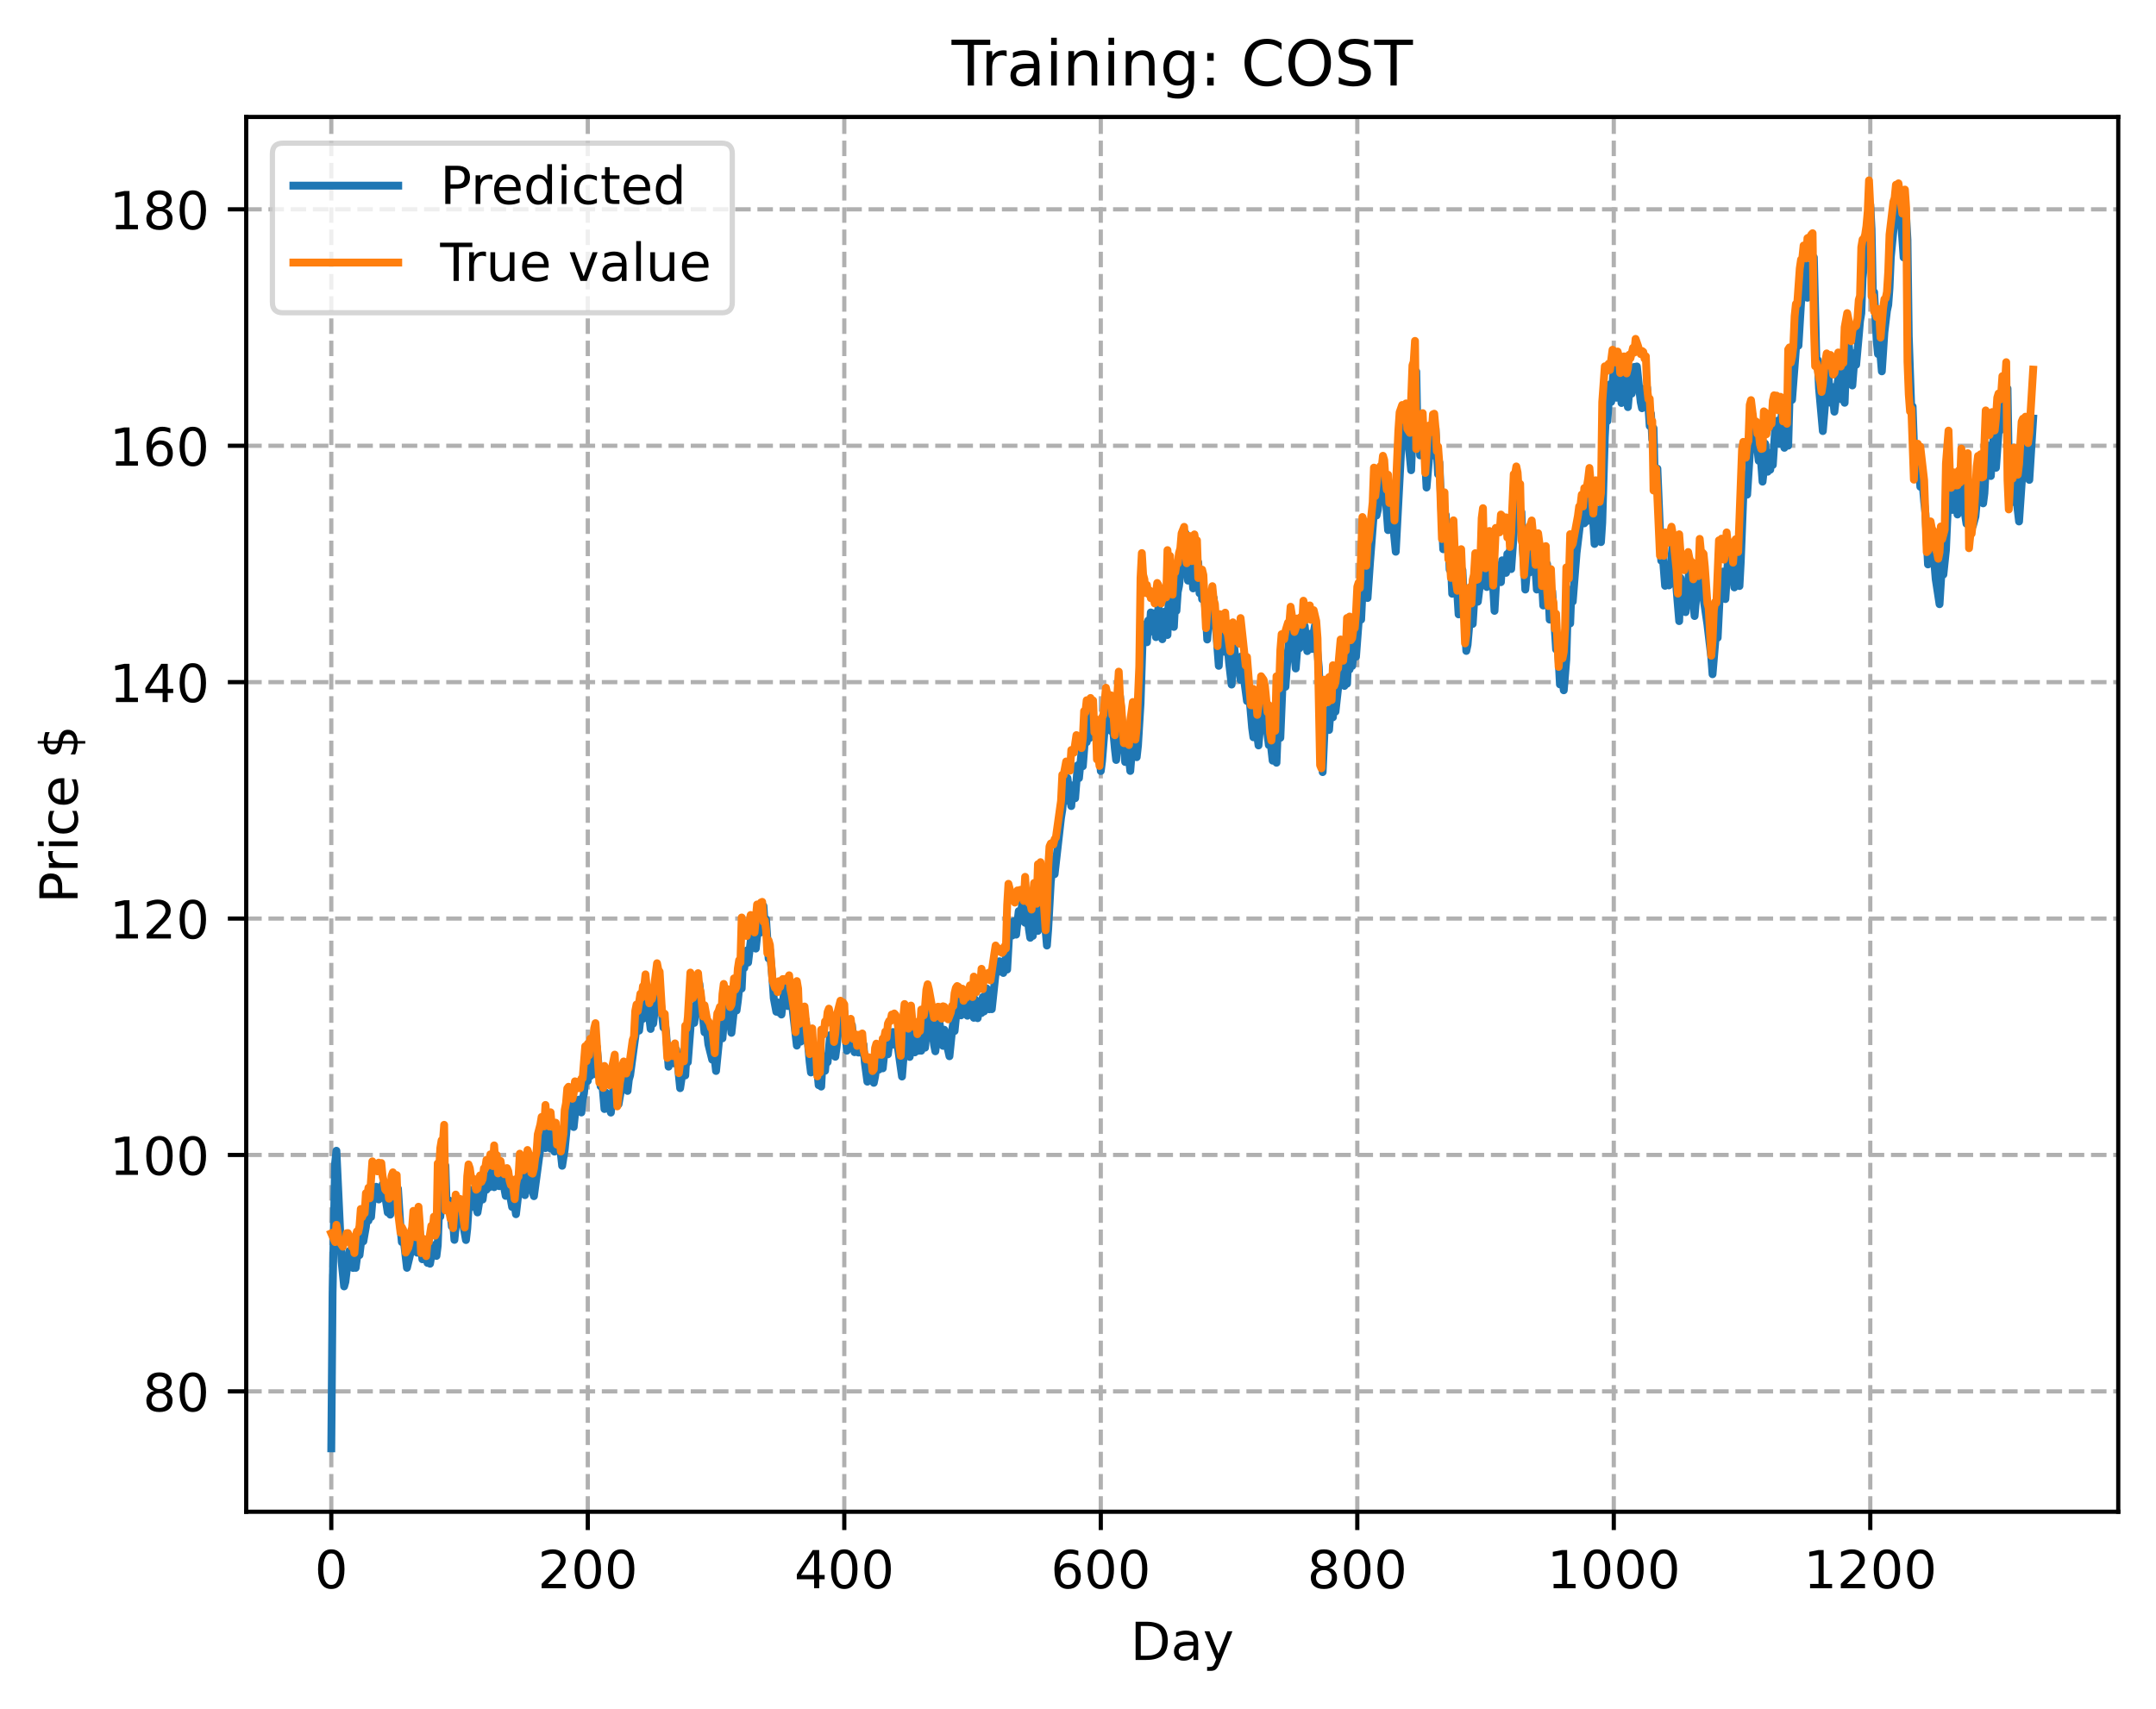 <?xml version="1.0" encoding="utf-8" standalone="no"?>
<!DOCTYPE svg PUBLIC "-//W3C//DTD SVG 1.1//EN"
  "http://www.w3.org/Graphics/SVG/1.1/DTD/svg11.dtd">
<!-- Created with matplotlib (https://matplotlib.org/) -->
<svg height="325.986pt" version="1.1" viewBox="0 0 411.286 325.986" width="411.286pt" xmlns="http://www.w3.org/2000/svg" xmlns:xlink="http://www.w3.org/1999/xlink">
 <defs>
  <style type="text/css">
*{stroke-linecap:butt;stroke-linejoin:round;}
  </style>
 </defs>
 <g id="figure_1">
  <g id="patch_1">
   <path d="M 0 325.986 
L 411.286 325.986 
L 411.286 0 
L 0 0 
z
" style="fill:#ffffff;"/>
  </g>
  <g id="axes_1">
   <g id="patch_2">
    <path d="M 46.966 288.43 
L 404.086 288.43 
L 404.086 22.318 
L 46.966 22.318 
z
" style="fill:#ffffff;"/>
   </g>
   <g id="matplotlib.axis_1">
    <g id="xtick_1">
     <g id="line2d_1">
      <path clip-path="url(#pda3b93f661)" d="M 63.198 288.43 
L 63.198 22.318 
" style="fill:none;stroke:#b0b0b0;stroke-dasharray:2.96,1.28;stroke-dashoffset:0;stroke-width:0.8;"/>
     </g>
     <g id="line2d_2">
      <defs>
       <path d="M 0 0 
L 0 3.5 
" id="m5eee300a1d" style="stroke:#000000;stroke-width:0.8;"/>
      </defs>
      <g>
       <use style="stroke:#000000;stroke-width:0.8;" x="63.198" xlink:href="#m5eee300a1d" y="288.43"/>
      </g>
     </g>
     <g id="text_1">
      <!-- 0 -->
      <defs>
       <path d="M 31.781 66.406 
Q 24.172 66.406 20.328 58.906 
Q 16.5 51.422 16.5 36.375 
Q 16.5 21.391 20.328 13.891 
Q 24.172 6.391 31.781 6.391 
Q 39.453 6.391 43.281 13.891 
Q 47.125 21.391 47.125 36.375 
Q 47.125 51.422 43.281 58.906 
Q 39.453 66.406 31.781 66.406 
z
M 31.781 74.219 
Q 44.047 74.219 50.516 64.516 
Q 56.984 54.828 56.984 36.375 
Q 56.984 17.969 50.516 8.266 
Q 44.047 -1.422 31.781 -1.422 
Q 19.531 -1.422 13.062 8.266 
Q 6.594 17.969 6.594 36.375 
Q 6.594 54.828 13.062 64.516 
Q 19.531 74.219 31.781 74.219 
z
" id="DejaVuSans-48"/>
      </defs>
      <g transform="translate(60.017 303.029)scale(0.1 -0.1)">
       <use xlink:href="#DejaVuSans-48"/>
      </g>
     </g>
    </g>
    <g id="xtick_2">
     <g id="line2d_3">
      <path clip-path="url(#pda3b93f661)" d="M 112.129 288.43 
L 112.129 22.318 
" style="fill:none;stroke:#b0b0b0;stroke-dasharray:2.96,1.28;stroke-dashoffset:0;stroke-width:0.8;"/>
     </g>
     <g id="line2d_4">
      <g>
       <use style="stroke:#000000;stroke-width:0.8;" x="112.129" xlink:href="#m5eee300a1d" y="288.43"/>
      </g>
     </g>
     <g id="text_2">
      <!-- 200 -->
      <defs>
       <path d="M 19.188 8.297 
L 53.609 8.297 
L 53.609 0 
L 7.328 0 
L 7.328 8.297 
Q 12.938 14.109 22.625 23.891 
Q 32.328 33.688 34.812 36.531 
Q 39.547 41.844 41.422 45.531 
Q 43.312 49.219 43.312 52.781 
Q 43.312 58.594 39.234 62.25 
Q 35.156 65.922 28.609 65.922 
Q 23.969 65.922 18.812 64.312 
Q 13.672 62.703 7.812 59.422 
L 7.812 69.391 
Q 13.766 71.781 18.938 73 
Q 24.125 74.219 28.422 74.219 
Q 39.75 74.219 46.484 68.547 
Q 53.219 62.891 53.219 53.422 
Q 53.219 48.922 51.531 44.891 
Q 49.859 40.875 45.406 35.406 
Q 44.188 33.984 37.641 27.219 
Q 31.109 20.453 19.188 8.297 
z
" id="DejaVuSans-50"/>
      </defs>
      <g transform="translate(102.585 303.029)scale(0.1 -0.1)">
       <use xlink:href="#DejaVuSans-50"/>
       <use x="63.623" xlink:href="#DejaVuSans-48"/>
       <use x="127.246" xlink:href="#DejaVuSans-48"/>
      </g>
     </g>
    </g>
    <g id="xtick_3">
     <g id="line2d_5">
      <path clip-path="url(#pda3b93f661)" d="M 161.06 288.43 
L 161.06 22.318 
" style="fill:none;stroke:#b0b0b0;stroke-dasharray:2.96,1.28;stroke-dashoffset:0;stroke-width:0.8;"/>
     </g>
     <g id="line2d_6">
      <g>
       <use style="stroke:#000000;stroke-width:0.8;" x="161.06" xlink:href="#m5eee300a1d" y="288.43"/>
      </g>
     </g>
     <g id="text_3">
      <!-- 400 -->
      <defs>
       <path d="M 37.797 64.312 
L 12.891 25.391 
L 37.797 25.391 
z
M 35.203 72.906 
L 47.609 72.906 
L 47.609 25.391 
L 58.016 25.391 
L 58.016 17.188 
L 47.609 17.188 
L 47.609 0 
L 37.797 0 
L 37.797 17.188 
L 4.891 17.188 
L 4.891 26.703 
z
" id="DejaVuSans-52"/>
      </defs>
      <g transform="translate(151.516 303.029)scale(0.1 -0.1)">
       <use xlink:href="#DejaVuSans-52"/>
       <use x="63.623" xlink:href="#DejaVuSans-48"/>
       <use x="127.246" xlink:href="#DejaVuSans-48"/>
      </g>
     </g>
    </g>
    <g id="xtick_4">
     <g id="line2d_7">
      <path clip-path="url(#pda3b93f661)" d="M 209.99 288.43 
L 209.99 22.318 
" style="fill:none;stroke:#b0b0b0;stroke-dasharray:2.96,1.28;stroke-dashoffset:0;stroke-width:0.8;"/>
     </g>
     <g id="line2d_8">
      <g>
       <use style="stroke:#000000;stroke-width:0.8;" x="209.99" xlink:href="#m5eee300a1d" y="288.43"/>
      </g>
     </g>
     <g id="text_4">
      <!-- 600 -->
      <defs>
       <path d="M 33.016 40.375 
Q 26.375 40.375 22.484 35.828 
Q 18.609 31.297 18.609 23.391 
Q 18.609 15.531 22.484 10.953 
Q 26.375 6.391 33.016 6.391 
Q 39.656 6.391 43.531 10.953 
Q 47.406 15.531 47.406 23.391 
Q 47.406 31.297 43.531 35.828 
Q 39.656 40.375 33.016 40.375 
z
M 52.594 71.297 
L 52.594 62.312 
Q 48.875 64.062 45.094 64.984 
Q 41.312 65.922 37.594 65.922 
Q 27.828 65.922 22.672 59.328 
Q 17.531 52.734 16.797 39.406 
Q 19.672 43.656 24.016 45.922 
Q 28.375 48.188 33.594 48.188 
Q 44.578 48.188 50.953 41.516 
Q 57.328 34.859 57.328 23.391 
Q 57.328 12.156 50.688 5.359 
Q 44.047 -1.422 33.016 -1.422 
Q 20.359 -1.422 13.672 8.266 
Q 6.984 17.969 6.984 36.375 
Q 6.984 53.656 15.188 63.938 
Q 23.391 74.219 37.203 74.219 
Q 40.922 74.219 44.703 73.484 
Q 48.484 72.75 52.594 71.297 
z
" id="DejaVuSans-54"/>
      </defs>
      <g transform="translate(200.446 303.029)scale(0.1 -0.1)">
       <use xlink:href="#DejaVuSans-54"/>
       <use x="63.623" xlink:href="#DejaVuSans-48"/>
       <use x="127.246" xlink:href="#DejaVuSans-48"/>
      </g>
     </g>
    </g>
    <g id="xtick_5">
     <g id="line2d_9">
      <path clip-path="url(#pda3b93f661)" d="M 258.921 288.43 
L 258.921 22.318 
" style="fill:none;stroke:#b0b0b0;stroke-dasharray:2.96,1.28;stroke-dashoffset:0;stroke-width:0.8;"/>
     </g>
     <g id="line2d_10">
      <g>
       <use style="stroke:#000000;stroke-width:0.8;" x="258.921" xlink:href="#m5eee300a1d" y="288.43"/>
      </g>
     </g>
     <g id="text_5">
      <!-- 800 -->
      <defs>
       <path d="M 31.781 34.625 
Q 24.75 34.625 20.719 30.859 
Q 16.703 27.094 16.703 20.516 
Q 16.703 13.922 20.719 10.156 
Q 24.75 6.391 31.781 6.391 
Q 38.812 6.391 42.859 10.172 
Q 46.922 13.969 46.922 20.516 
Q 46.922 27.094 42.891 30.859 
Q 38.875 34.625 31.781 34.625 
z
M 21.922 38.812 
Q 15.578 40.375 12.031 44.719 
Q 8.5 49.078 8.5 55.328 
Q 8.5 64.062 14.719 69.141 
Q 20.953 74.219 31.781 74.219 
Q 42.672 74.219 48.875 69.141 
Q 55.078 64.062 55.078 55.328 
Q 55.078 49.078 51.531 44.719 
Q 48 40.375 41.703 38.812 
Q 48.828 37.156 52.797 32.312 
Q 56.781 27.484 56.781 20.516 
Q 56.781 9.906 50.312 4.234 
Q 43.844 -1.422 31.781 -1.422 
Q 19.734 -1.422 13.25 4.234 
Q 6.781 9.906 6.781 20.516 
Q 6.781 27.484 10.781 32.312 
Q 14.797 37.156 21.922 38.812 
z
M 18.312 54.391 
Q 18.312 48.734 21.844 45.562 
Q 25.391 42.391 31.781 42.391 
Q 38.141 42.391 41.719 45.562 
Q 45.312 48.734 45.312 54.391 
Q 45.312 60.062 41.719 63.234 
Q 38.141 66.406 31.781 66.406 
Q 25.391 66.406 21.844 63.234 
Q 18.312 60.062 18.312 54.391 
z
" id="DejaVuSans-56"/>
      </defs>
      <g transform="translate(249.377 303.029)scale(0.1 -0.1)">
       <use xlink:href="#DejaVuSans-56"/>
       <use x="63.623" xlink:href="#DejaVuSans-48"/>
       <use x="127.246" xlink:href="#DejaVuSans-48"/>
      </g>
     </g>
    </g>
    <g id="xtick_6">
     <g id="line2d_11">
      <path clip-path="url(#pda3b93f661)" d="M 307.851 288.43 
L 307.851 22.318 
" style="fill:none;stroke:#b0b0b0;stroke-dasharray:2.96,1.28;stroke-dashoffset:0;stroke-width:0.8;"/>
     </g>
     <g id="line2d_12">
      <g>
       <use style="stroke:#000000;stroke-width:0.8;" x="307.851" xlink:href="#m5eee300a1d" y="288.43"/>
      </g>
     </g>
     <g id="text_6">
      <!-- 1000 -->
      <defs>
       <path d="M 12.406 8.297 
L 28.516 8.297 
L 28.516 63.922 
L 10.984 60.406 
L 10.984 69.391 
L 28.422 72.906 
L 38.281 72.906 
L 38.281 8.297 
L 54.391 8.297 
L 54.391 0 
L 12.406 0 
z
" id="DejaVuSans-49"/>
      </defs>
      <g transform="translate(295.126 303.029)scale(0.1 -0.1)">
       <use xlink:href="#DejaVuSans-49"/>
       <use x="63.623" xlink:href="#DejaVuSans-48"/>
       <use x="127.246" xlink:href="#DejaVuSans-48"/>
       <use x="190.869" xlink:href="#DejaVuSans-48"/>
      </g>
     </g>
    </g>
    <g id="xtick_7">
     <g id="line2d_13">
      <path clip-path="url(#pda3b93f661)" d="M 356.782 288.43 
L 356.782 22.318 
" style="fill:none;stroke:#b0b0b0;stroke-dasharray:2.96,1.28;stroke-dashoffset:0;stroke-width:0.8;"/>
     </g>
     <g id="line2d_14">
      <g>
       <use style="stroke:#000000;stroke-width:0.8;" x="356.782" xlink:href="#m5eee300a1d" y="288.43"/>
      </g>
     </g>
     <g id="text_7">
      <!-- 1200 -->
      <g transform="translate(344.057 303.029)scale(0.1 -0.1)">
       <use xlink:href="#DejaVuSans-49"/>
       <use x="63.623" xlink:href="#DejaVuSans-50"/>
       <use x="127.246" xlink:href="#DejaVuSans-48"/>
       <use x="190.869" xlink:href="#DejaVuSans-48"/>
      </g>
     </g>
    </g>
    <g id="text_8">
     <!-- Day -->
     <defs>
      <path d="M 19.672 64.797 
L 19.672 8.109 
L 31.594 8.109 
Q 46.688 8.109 53.688 14.938 
Q 60.688 21.781 60.688 36.531 
Q 60.688 51.172 53.688 57.984 
Q 46.688 64.797 31.594 64.797 
z
M 9.812 72.906 
L 30.078 72.906 
Q 51.266 72.906 61.172 64.094 
Q 71.094 55.281 71.094 36.531 
Q 71.094 17.672 61.125 8.828 
Q 51.172 0 30.078 0 
L 9.812 0 
z
" id="DejaVuSans-68"/>
      <path d="M 34.281 27.484 
Q 23.391 27.484 19.188 25 
Q 14.984 22.516 14.984 16.5 
Q 14.984 11.719 18.141 8.906 
Q 21.297 6.109 26.703 6.109 
Q 34.188 6.109 38.703 11.406 
Q 43.219 16.703 43.219 25.484 
L 43.219 27.484 
z
M 52.203 31.203 
L 52.203 0 
L 43.219 0 
L 43.219 8.297 
Q 40.141 3.328 35.547 0.953 
Q 30.953 -1.422 24.312 -1.422 
Q 15.922 -1.422 10.953 3.297 
Q 6 8.016 6 15.922 
Q 6 25.141 12.172 29.828 
Q 18.359 34.516 30.609 34.516 
L 43.219 34.516 
L 43.219 35.406 
Q 43.219 41.609 39.141 45 
Q 35.062 48.391 27.688 48.391 
Q 23 48.391 18.547 47.266 
Q 14.109 46.141 10.016 43.891 
L 10.016 52.203 
Q 14.938 54.109 19.578 55.047 
Q 24.219 56 28.609 56 
Q 40.484 56 46.344 49.844 
Q 52.203 43.703 52.203 31.203 
z
" id="DejaVuSans-97"/>
      <path d="M 32.172 -5.078 
Q 28.375 -14.844 24.75 -17.812 
Q 21.141 -20.797 15.094 -20.797 
L 7.906 -20.797 
L 7.906 -13.281 
L 13.188 -13.281 
Q 16.891 -13.281 18.938 -11.516 
Q 21 -9.766 23.484 -3.219 
L 25.094 0.875 
L 2.984 54.688 
L 12.5 54.688 
L 29.594 11.922 
L 46.688 54.688 
L 56.203 54.688 
z
" id="DejaVuSans-121"/>
     </defs>
     <g transform="translate(215.652 316.707)scale(0.1 -0.1)">
      <use xlink:href="#DejaVuSans-68"/>
      <use x="77.002" xlink:href="#DejaVuSans-97"/>
      <use x="138.281" xlink:href="#DejaVuSans-121"/>
     </g>
    </g>
   </g>
   <g id="matplotlib.axis_2">
    <g id="ytick_1">
     <g id="line2d_15">
      <path clip-path="url(#pda3b93f661)" d="M 46.966 265.464 
L 404.086 265.464 
" style="fill:none;stroke:#b0b0b0;stroke-dasharray:2.96,1.28;stroke-dashoffset:0;stroke-width:0.8;"/>
     </g>
     <g id="line2d_16">
      <defs>
       <path d="M 0 0 
L -3.5 0 
" id="m9bda43fead" style="stroke:#000000;stroke-width:0.8;"/>
      </defs>
      <g>
       <use style="stroke:#000000;stroke-width:0.8;" x="46.966" xlink:href="#m9bda43fead" y="265.464"/>
      </g>
     </g>
     <g id="text_9">
      <!-- 80 -->
      <g transform="translate(27.241 269.263)scale(0.1 -0.1)">
       <use xlink:href="#DejaVuSans-56"/>
       <use x="63.623" xlink:href="#DejaVuSans-48"/>
      </g>
     </g>
    </g>
    <g id="ytick_2">
     <g id="line2d_17">
      <path clip-path="url(#pda3b93f661)" d="M 46.966 220.359 
L 404.086 220.359 
" style="fill:none;stroke:#b0b0b0;stroke-dasharray:2.96,1.28;stroke-dashoffset:0;stroke-width:0.8;"/>
     </g>
     <g id="line2d_18">
      <g>
       <use style="stroke:#000000;stroke-width:0.8;" x="46.966" xlink:href="#m9bda43fead" y="220.359"/>
      </g>
     </g>
     <g id="text_10">
      <!-- 100 -->
      <g transform="translate(20.878 224.158)scale(0.1 -0.1)">
       <use xlink:href="#DejaVuSans-49"/>
       <use x="63.623" xlink:href="#DejaVuSans-48"/>
       <use x="127.246" xlink:href="#DejaVuSans-48"/>
      </g>
     </g>
    </g>
    <g id="ytick_3">
     <g id="line2d_19">
      <path clip-path="url(#pda3b93f661)" d="M 46.966 175.254 
L 404.086 175.254 
" style="fill:none;stroke:#b0b0b0;stroke-dasharray:2.96,1.28;stroke-dashoffset:0;stroke-width:0.8;"/>
     </g>
     <g id="line2d_20">
      <g>
       <use style="stroke:#000000;stroke-width:0.8;" x="46.966" xlink:href="#m9bda43fead" y="175.254"/>
      </g>
     </g>
     <g id="text_11">
      <!-- 120 -->
      <g transform="translate(20.878 179.053)scale(0.1 -0.1)">
       <use xlink:href="#DejaVuSans-49"/>
       <use x="63.623" xlink:href="#DejaVuSans-50"/>
       <use x="127.246" xlink:href="#DejaVuSans-48"/>
      </g>
     </g>
    </g>
    <g id="ytick_4">
     <g id="line2d_21">
      <path clip-path="url(#pda3b93f661)" d="M 46.966 130.149 
L 404.086 130.149 
" style="fill:none;stroke:#b0b0b0;stroke-dasharray:2.96,1.28;stroke-dashoffset:0;stroke-width:0.8;"/>
     </g>
     <g id="line2d_22">
      <g>
       <use style="stroke:#000000;stroke-width:0.8;" x="46.966" xlink:href="#m9bda43fead" y="130.149"/>
      </g>
     </g>
     <g id="text_12">
      <!-- 140 -->
      <g transform="translate(20.878 133.948)scale(0.1 -0.1)">
       <use xlink:href="#DejaVuSans-49"/>
       <use x="63.623" xlink:href="#DejaVuSans-52"/>
       <use x="127.246" xlink:href="#DejaVuSans-48"/>
      </g>
     </g>
    </g>
    <g id="ytick_5">
     <g id="line2d_23">
      <path clip-path="url(#pda3b93f661)" d="M 46.966 85.044 
L 404.086 85.044 
" style="fill:none;stroke:#b0b0b0;stroke-dasharray:2.96,1.28;stroke-dashoffset:0;stroke-width:0.8;"/>
     </g>
     <g id="line2d_24">
      <g>
       <use style="stroke:#000000;stroke-width:0.8;" x="46.966" xlink:href="#m9bda43fead" y="85.044"/>
      </g>
     </g>
     <g id="text_13">
      <!-- 160 -->
      <g transform="translate(20.878 88.844)scale(0.1 -0.1)">
       <use xlink:href="#DejaVuSans-49"/>
       <use x="63.623" xlink:href="#DejaVuSans-54"/>
       <use x="127.246" xlink:href="#DejaVuSans-48"/>
      </g>
     </g>
    </g>
    <g id="ytick_6">
     <g id="line2d_25">
      <path clip-path="url(#pda3b93f661)" d="M 46.966 39.939 
L 404.086 39.939 
" style="fill:none;stroke:#b0b0b0;stroke-dasharray:2.96,1.28;stroke-dashoffset:0;stroke-width:0.8;"/>
     </g>
     <g id="line2d_26">
      <g>
       <use style="stroke:#000000;stroke-width:0.8;" x="46.966" xlink:href="#m9bda43fead" y="39.939"/>
      </g>
     </g>
     <g id="text_14">
      <!-- 180 -->
      <g transform="translate(20.878 43.739)scale(0.1 -0.1)">
       <use xlink:href="#DejaVuSans-49"/>
       <use x="63.623" xlink:href="#DejaVuSans-56"/>
       <use x="127.246" xlink:href="#DejaVuSans-48"/>
      </g>
     </g>
    </g>
    <g id="text_15">
     <!-- Price $ -->
     <defs>
      <path d="M 19.672 64.797 
L 19.672 37.406 
L 32.078 37.406 
Q 38.969 37.406 42.719 40.969 
Q 46.484 44.531 46.484 51.125 
Q 46.484 57.672 42.719 61.234 
Q 38.969 64.797 32.078 64.797 
z
M 9.812 72.906 
L 32.078 72.906 
Q 44.344 72.906 50.609 67.359 
Q 56.891 61.812 56.891 51.125 
Q 56.891 40.328 50.609 34.812 
Q 44.344 29.297 32.078 29.297 
L 19.672 29.297 
L 19.672 0 
L 9.812 0 
z
" id="DejaVuSans-80"/>
      <path d="M 41.109 46.297 
Q 39.594 47.172 37.812 47.578 
Q 36.031 48 33.891 48 
Q 26.266 48 22.188 43.047 
Q 18.109 38.094 18.109 28.812 
L 18.109 0 
L 9.078 0 
L 9.078 54.688 
L 18.109 54.688 
L 18.109 46.188 
Q 20.953 51.172 25.484 53.578 
Q 30.031 56 36.531 56 
Q 37.453 56 38.578 55.875 
Q 39.703 55.766 41.062 55.516 
z
" id="DejaVuSans-114"/>
      <path d="M 9.422 54.688 
L 18.406 54.688 
L 18.406 0 
L 9.422 0 
z
M 9.422 75.984 
L 18.406 75.984 
L 18.406 64.594 
L 9.422 64.594 
z
" id="DejaVuSans-105"/>
      <path d="M 48.781 52.594 
L 48.781 44.188 
Q 44.969 46.297 41.141 47.344 
Q 37.312 48.391 33.406 48.391 
Q 24.656 48.391 19.812 42.844 
Q 14.984 37.312 14.984 27.297 
Q 14.984 17.281 19.812 11.734 
Q 24.656 6.203 33.406 6.203 
Q 37.312 6.203 41.141 7.25 
Q 44.969 8.297 48.781 10.406 
L 48.781 2.094 
Q 45.016 0.344 40.984 -0.531 
Q 36.969 -1.422 32.422 -1.422 
Q 20.062 -1.422 12.781 6.344 
Q 5.516 14.109 5.516 27.297 
Q 5.516 40.672 12.859 48.328 
Q 20.219 56 33.016 56 
Q 37.156 56 41.109 55.141 
Q 45.062 54.297 48.781 52.594 
z
" id="DejaVuSans-99"/>
      <path d="M 56.203 29.594 
L 56.203 25.203 
L 14.891 25.203 
Q 15.484 15.922 20.484 11.062 
Q 25.484 6.203 34.422 6.203 
Q 39.594 6.203 44.453 7.469 
Q 49.312 8.734 54.109 11.281 
L 54.109 2.781 
Q 49.266 0.734 44.188 -0.344 
Q 39.109 -1.422 33.891 -1.422 
Q 20.797 -1.422 13.156 6.188 
Q 5.516 13.812 5.516 26.812 
Q 5.516 40.234 12.766 48.109 
Q 20.016 56 32.328 56 
Q 43.359 56 49.781 48.891 
Q 56.203 41.797 56.203 29.594 
z
M 47.219 32.234 
Q 47.125 39.594 43.094 43.984 
Q 39.062 48.391 32.422 48.391 
Q 24.906 48.391 20.391 44.141 
Q 15.875 39.891 15.188 32.172 
z
" id="DejaVuSans-101"/>
      <path id="DejaVuSans-32"/>
      <path d="M 33.797 -14.703 
L 28.906 -14.703 
L 28.859 0 
Q 23.734 0.094 18.609 1.188 
Q 13.484 2.297 8.297 4.5 
L 8.297 13.281 
Q 13.281 10.156 18.375 8.562 
Q 23.484 6.984 28.906 6.938 
L 28.906 29.203 
Q 18.109 30.953 13.203 35.156 
Q 8.297 39.359 8.297 46.688 
Q 8.297 54.641 13.625 59.219 
Q 18.953 63.812 28.906 64.5 
L 28.906 75.984 
L 33.797 75.984 
L 33.797 64.656 
Q 38.328 64.453 42.578 63.688 
Q 46.828 62.938 50.875 61.625 
L 50.875 53.078 
Q 46.828 55.125 42.547 56.25 
Q 38.281 57.375 33.797 57.562 
L 33.797 36.719 
Q 44.875 35.016 50.094 30.609 
Q 55.328 26.219 55.328 18.609 
Q 55.328 10.359 49.781 5.594 
Q 44.234 0.828 33.797 0.094 
z
M 28.906 37.594 
L 28.906 57.625 
Q 23.25 56.984 20.266 54.391 
Q 17.281 51.812 17.281 47.516 
Q 17.281 43.312 20.031 40.969 
Q 22.797 38.625 28.906 37.594 
z
M 33.797 28.219 
L 33.797 7.078 
Q 39.984 7.906 43.141 10.594 
Q 46.297 13.281 46.297 17.672 
Q 46.297 21.969 43.281 24.5 
Q 40.281 27.047 33.797 28.219 
z
" id="DejaVuSans-36"/>
     </defs>
     <g transform="translate(14.798 172.342)rotate(-90)scale(0.1 -0.1)">
      <use xlink:href="#DejaVuSans-80"/>
      <use x="58.553" xlink:href="#DejaVuSans-114"/>
      <use x="99.666" xlink:href="#DejaVuSans-105"/>
      <use x="127.449" xlink:href="#DejaVuSans-99"/>
      <use x="182.43" xlink:href="#DejaVuSans-101"/>
      <use x="243.953" xlink:href="#DejaVuSans-32"/>
      <use x="275.74" xlink:href="#DejaVuSans-36"/>
     </g>
    </g>
   </g>
   <g id="line2d_27">
    <path clip-path="url(#pda3b93f661)" d="M 63.198 276.334 
L 63.443 246.631 
L 63.932 221.87 
L 64.177 219.553 
L 65.156 240.669 
L 65.645 245.44 
L 65.89 244.564 
L 66.379 240.392 
L 66.623 238.692 
L 67.357 241.923 
L 67.602 239.839 
L 67.847 241.907 
L 68.336 238.187 
L 68.581 239.471 
L 69.07 235.354 
L 69.315 236.844 
L 69.804 234.047 
L 70.049 231.527 
L 70.293 232.902 
L 70.538 230.435 
L 70.783 232.203 
L 71.272 226.467 
L 71.517 227.981 
L 71.761 226.429 
L 72.006 228.066 
L 72.251 228.853 
L 72.495 226.838 
L 72.74 228.134 
L 72.984 225.979 
L 73.229 227.397 
L 73.474 228.132 
L 73.963 231.34 
L 74.208 229.724 
L 74.452 231.75 
L 75.186 226.521 
L 75.431 227.989 
L 75.676 230.217 
L 75.92 226.789 
L 76.41 234.378 
L 76.654 236.983 
L 76.899 235.587 
L 77.633 241.899 
L 78.611 237.808 
L 79.101 233.864 
L 79.59 239.013 
L 80.079 234.954 
L 80.569 240.264 
L 81.058 237.538 
L 81.547 240.954 
L 81.792 239.779 
L 82.037 241.114 
L 82.526 238.138 
L 82.771 239.515 
L 83.015 237.476 
L 83.26 239.627 
L 83.505 237.626 
L 83.749 231.199 
L 83.994 232.131 
L 84.483 225.887 
L 84.728 226.746 
L 84.972 222.403 
L 85.217 230.54 
L 85.462 230.299 
L 85.706 229.052 
L 86.196 234.013 
L 86.44 233.317 
L 86.685 236.563 
L 87.174 231.671 
L 87.419 233.03 
L 87.908 231.221 
L 88.887 236.596 
L 89.132 234.433 
L 89.621 226.971 
L 89.866 227.537 
L 90.355 230.264 
L 90.599 228.24 
L 90.844 230.358 
L 91.089 231.331 
L 91.578 228.352 
L 91.823 226.9 
L 92.067 228.868 
L 92.557 225.298 
L 92.801 226.996 
L 93.046 224.471 
L 93.291 226.555 
L 93.78 223.363 
L 94.025 225.404 
L 94.269 226.511 
L 94.514 223.61 
L 94.759 225.762 
L 95.003 223.465 
L 95.248 226.316 
L 95.493 225.222 
L 95.737 223.455 
L 96.227 226.853 
L 96.471 228.172 
L 96.96 225.359 
L 97.45 228.935 
L 97.694 230.291 
L 97.939 228.32 
L 98.428 231.669 
L 98.918 227.503 
L 99.162 226.376 
L 99.407 224.134 
L 100.141 228.033 
L 100.386 225.315 
L 100.63 227.07 
L 100.875 223.284 
L 101.609 227.387 
L 101.854 228.225 
L 103.321 217.292 
L 103.566 215.735 
L 104.055 219.052 
L 104.3 215.906 
L 104.545 217.957 
L 104.789 216.423 
L 105.034 219.156 
L 105.279 216.363 
L 105.523 218.724 
L 105.768 219.724 
L 106.257 216.596 
L 106.502 219.666 
L 106.747 217.902 
L 107.236 222.428 
L 107.725 219.332 
L 108.215 214.19 
L 108.459 211.325 
L 108.704 210.01 
L 109.193 213.662 
L 109.438 215.031 
L 109.927 210.298 
L 110.172 211.949 
L 110.416 209.802 
L 110.906 212.256 
L 111.15 209.671 
L 111.395 208.645 
L 111.884 203.797 
L 112.129 206.241 
L 112.374 203.349 
L 112.618 205.304 
L 112.863 201.894 
L 113.352 204.953 
L 113.842 199.709 
L 114.575 207.26 
L 114.82 205.825 
L 115.309 211.597 
L 115.554 208.435 
L 116.043 210.841 
L 116.533 212.278 
L 117.022 207.591 
L 117.511 203.779 
L 118.001 210.693 
L 119.224 203.524 
L 119.713 208.143 
L 119.958 206.002 
L 120.203 205.17 
L 121.67 194.276 
L 121.915 196.645 
L 122.404 192.467 
L 122.649 194.393 
L 122.894 191.669 
L 123.138 193.068 
L 123.383 190.215 
L 124.117 196.323 
L 124.362 194.164 
L 124.606 195.303 
L 125.34 188.782 
L 125.585 186.985 
L 126.563 196.058 
L 126.808 194.926 
L 127.053 196.834 
L 127.542 203.518 
L 128.276 199.875 
L 128.521 202.884 
L 129.01 200.265 
L 129.744 207.621 
L 130.478 202.759 
L 130.723 205.194 
L 130.967 201.136 
L 131.212 202.668 
L 131.701 196.353 
L 131.946 192.036 
L 132.435 195.168 
L 132.924 191.233 
L 133.414 187.686 
L 134.392 196.966 
L 134.637 194.754 
L 135.126 199.236 
L 135.86 202.178 
L 136.105 199.949 
L 136.594 204.337 
L 137.328 196.956 
L 137.573 195.669 
L 137.818 198.115 
L 138.307 192.047 
L 138.796 195.417 
L 139.041 192.785 
L 139.53 197.062 
L 140.264 190.387 
L 140.509 192.802 
L 140.753 191.001 
L 141.243 186.292 
L 141.487 188.615 
L 141.732 183.236 
L 141.977 184.69 
L 142.466 181.341 
L 142.711 183.654 
L 143.2 179.586 
L 143.445 177.526 
L 143.689 180.123 
L 143.934 178.233 
L 144.178 180.989 
L 144.668 176.379 
L 144.912 178.011 
L 145.646 172.863 
L 145.891 176.533 
L 146.136 175.38 
L 146.625 182.883 
L 146.87 181.234 
L 147.359 186.855 
L 147.604 190.443 
L 148.093 193.037 
L 148.338 191.253 
L 148.582 193.174 
L 148.827 191.601 
L 149.072 193.57 
L 149.561 189.395 
L 149.806 188.217 
L 150.295 191.95 
L 150.784 188.188 
L 151.273 193.162 
L 152.007 199.499 
L 152.252 194.437 
L 152.497 195.595 
L 152.741 198.749 
L 152.986 195.612 
L 153.231 194.734 
L 153.475 196.861 
L 153.72 194.615 
L 154.454 202.651 
L 154.699 204.622 
L 155.188 200.105 
L 155.433 203.147 
L 155.677 201.541 
L 156.166 207.047 
L 156.411 205.454 
L 156.656 207.317 
L 156.9 202.752 
L 157.39 204.309 
L 157.634 201.484 
L 157.879 202.661 
L 158.368 197.489 
L 158.858 201.151 
L 159.102 199.041 
L 159.347 201.626 
L 159.592 199.795 
L 160.081 195.052 
L 160.57 192.407 
L 160.815 195.388 
L 161.06 193.009 
L 161.549 200.464 
L 162.038 197.596 
L 162.527 195.608 
L 163.017 200.757 
L 163.506 198.379 
L 163.751 200.824 
L 163.995 200.155 
L 164.24 198.561 
L 164.485 200.968 
L 164.729 199.283 
L 164.974 202.724 
L 165.463 206.379 
L 165.708 204.36 
L 165.953 203.301 
L 166.197 205.54 
L 166.442 203.719 
L 166.687 206.599 
L 166.931 205.409 
L 167.421 201.853 
L 167.665 204.08 
L 168.154 201.344 
L 168.399 203.835 
L 168.644 201.47 
L 169.133 198.907 
L 169.378 201.161 
L 169.867 197.298 
L 170.112 199.351 
L 170.356 196.901 
L 170.601 198.75 
L 170.846 196.993 
L 171.09 199.292 
L 171.335 200.19 
L 172.069 205.4 
L 172.558 199.257 
L 172.803 196.015 
L 173.537 201.658 
L 174.026 196.488 
L 174.515 200.789 
L 174.76 198.842 
L 175.005 197.854 
L 175.249 200.484 
L 175.494 198.701 
L 175.739 200.478 
L 175.983 197.519 
L 176.228 199.343 
L 176.473 199.891 
L 177.207 191.787 
L 178.185 199.365 
L 178.43 200.582 
L 179.164 194.666 
L 179.653 198.223 
L 179.898 199.548 
L 180.142 196.469 
L 180.632 199.35 
L 181.121 201.526 
L 181.61 196.725 
L 181.855 195.116 
L 182.1 196.719 
L 182.589 191.84 
L 182.834 190.474 
L 183.323 193.729 
L 183.812 189.834 
L 184.057 193.237 
L 184.302 191.068 
L 184.546 193.801 
L 185.036 190.678 
L 185.28 189.472 
L 185.77 194.195 
L 186.014 190.679 
L 186.503 194.265 
L 186.993 191.016 
L 187.237 193.285 
L 187.482 190.228 
L 187.727 192.979 
L 187.971 190.045 
L 188.216 188.575 
L 188.705 192.571 
L 188.95 190.532 
L 189.195 192.55 
L 189.929 185.65 
L 190.173 183.602 
L 190.418 185.423 
L 190.663 183.396 
L 190.907 185.381 
L 191.152 183.592 
L 191.397 185.637 
L 191.886 182.66 
L 192.13 184.991 
L 192.62 176.363 
L 193.109 178.494 
L 193.354 175.781 
L 193.843 178.325 
L 194.332 173.833 
L 194.577 175.748 
L 195.066 171.837 
L 195.556 176.065 
L 195.8 172.724 
L 196.29 177.351 
L 196.534 178.928 
L 196.779 176.59 
L 197.024 178.571 
L 197.513 173.265 
L 198.002 177.617 
L 198.247 171.656 
L 198.491 172.774 
L 198.736 169.646 
L 199.47 177.524 
L 199.715 180.408 
L 199.959 177.245 
L 200.449 168.285 
L 200.938 163.922 
L 201.183 166.787 
L 202.406 156.01 
L 202.651 154.509 
L 202.895 151.314 
L 203.14 152.873 
L 203.629 148.43 
L 204.118 152.296 
L 204.363 153.795 
L 204.608 149.845 
L 205.097 152.309 
L 205.586 146.007 
L 205.831 148.467 
L 206.32 143.427 
L 206.565 146.195 
L 207.054 139.96 
L 207.299 141.608 
L 207.544 138.504 
L 207.788 140.858 
L 208.033 137.664 
L 208.278 136.131 
L 208.522 139.364 
L 208.767 137.052 
L 209.012 140.899 
L 209.256 138.667 
L 209.501 144.452 
L 209.746 143.548 
L 209.99 147.111 
L 210.235 145.211 
L 210.724 139.159 
L 211.213 133.8 
L 211.703 137.777 
L 211.947 139.468 
L 212.192 137.663 
L 212.681 142.903 
L 212.926 145.001 
L 213.66 132.858 
L 214.149 139.26 
L 214.639 145.389 
L 214.883 143.383 
L 215.128 142.317 
L 215.617 147.095 
L 216.106 140.899 
L 216.351 138.3 
L 216.84 144.469 
L 217.085 142.249 
L 217.574 134.196 
L 218.064 119.108 
L 218.308 120.885 
L 218.553 120.905 
L 218.798 122.538 
L 219.042 118.384 
L 219.287 120.59 
L 219.532 116.845 
L 219.776 119.592 
L 220.021 116.998 
L 220.51 121.561 
L 221 115.759 
L 221.734 121.965 
L 222.223 116.674 
L 222.712 121.156 
L 222.957 113.992 
L 223.201 117.285 
L 223.446 113.344 
L 223.935 119.614 
L 224.18 114.891 
L 224.425 116.54 
L 224.669 112.966 
L 224.914 111.788 
L 225.893 103.2 
L 226.137 101.682 
L 226.627 110.783 
L 226.871 109.275 
L 227.116 106.32 
L 227.605 112.265 
L 228.094 107.315 
L 228.339 109.831 
L 228.584 107.285 
L 228.828 113.192 
L 229.073 111.14 
L 229.318 114.315 
L 229.562 111.775 
L 230.052 117.487 
L 230.296 122.018 
L 230.786 115.882 
L 231.03 118.642 
L 231.52 114.062 
L 232.498 127.042 
L 232.743 123.077 
L 232.988 120.971 
L 233.232 124.015 
L 233.477 121.385 
L 233.722 124.388 
L 233.966 120.551 
L 234.455 126.358 
L 234.945 130.616 
L 235.434 123.398 
L 235.923 127.93 
L 236.168 125.481 
L 236.657 129.746 
L 236.902 125.181 
L 237.391 130.162 
L 237.881 133.756 
L 238.125 130.442 
L 238.859 138.89 
L 239.104 140.672 
L 239.349 136.687 
L 240.082 142.225 
L 240.816 133.571 
L 241.306 136.686 
L 241.55 138.113 
L 242.04 142.157 
L 242.284 138.848 
L 242.529 142.941 
L 242.774 145.133 
L 243.018 141.672 
L 243.508 145.53 
L 243.752 139.471 
L 243.997 140.482 
L 244.242 140.778 
L 244.731 128.884 
L 245.22 131.033 
L 245.709 124.138 
L 245.954 122.129 
L 246.199 124.476 
L 246.443 120.762 
L 246.688 123.678 
L 246.933 124.971 
L 247.177 127.544 
L 247.667 121.242 
L 247.911 123.676 
L 248.401 119.533 
L 248.645 122.699 
L 248.89 119.426 
L 249.379 124.228 
L 249.624 121.21 
L 249.869 123.863 
L 250.113 120.875 
L 250.358 123.82 
L 250.603 120.659 
L 250.847 119.354 
L 251.581 127.324 
L 251.826 133.216 
L 252.07 144.708 
L 252.315 147.314 
L 252.804 136.495 
L 253.049 138.279 
L 253.294 135.502 
L 253.538 139.28 
L 254.028 132.798 
L 254.272 136.861 
L 254.517 132.585 
L 254.762 135.779 
L 255.251 131.371 
L 255.496 129.958 
L 255.985 124.913 
L 256.474 130.874 
L 256.719 127.375 
L 256.964 130.457 
L 257.208 125.474 
L 257.453 127.737 
L 257.697 123.487 
L 257.942 127.077 
L 258.431 122.461 
L 258.676 125.302 
L 259.41 115.59 
L 259.655 118.225 
L 260.144 108.027 
L 260.633 110.917 
L 260.878 114.1 
L 261.367 107.046 
L 262.346 94.455 
L 262.591 98.36 
L 262.835 97.309 
L 263.325 92.955 
L 263.569 91.47 
L 263.814 94.357 
L 264.058 91.075 
L 264.792 101.145 
L 265.037 96.937 
L 265.282 101.083 
L 265.526 97.765 
L 266.26 105.27 
L 267.484 82.155 
L 267.728 80.172 
L 267.973 84.656 
L 268.462 79.828 
L 268.707 84.825 
L 269.196 89.717 
L 269.685 77.39 
L 270.175 70.888 
L 270.419 83.434 
L 270.664 81.205 
L 270.909 86.89 
L 271.153 83.752 
L 271.398 86.926 
L 271.643 83.492 
L 272.132 93.023 
L 272.866 84.573 
L 273.111 82.625 
L 273.355 86.895 
L 273.6 83.411 
L 273.845 81.709 
L 274.334 90.504 
L 274.579 88.212 
L 275.068 99.428 
L 275.313 104.792 
L 275.802 98.235 
L 276.046 104.08 
L 276.291 102.101 
L 276.536 108.681 
L 276.78 107.55 
L 277.025 113.29 
L 277.27 110.356 
L 277.514 105.469 
L 278.248 117.225 
L 278.738 111.034 
L 278.982 108.769 
L 279.716 124.195 
L 279.961 123.028 
L 280.45 117.354 
L 280.695 115.046 
L 280.94 119.045 
L 281.184 115.219 
L 281.429 113.171 
L 281.673 109.897 
L 281.918 114.806 
L 282.652 108.876 
L 283.141 101.425 
L 283.386 108.638 
L 283.631 112 
L 284.12 108.393 
L 284.365 105.045 
L 284.609 110.14 
L 284.854 112.25 
L 285.099 116.552 
L 285.588 107.843 
L 285.833 109.648 
L 286.077 109.891 
L 286.322 111.075 
L 286.567 106.899 
L 287.301 109.3 
L 287.545 105.681 
L 287.79 108.255 
L 288.034 104.971 
L 288.279 108.582 
L 288.768 101.809 
L 289.013 97.354 
L 289.258 98.711 
L 289.502 95.218 
L 289.992 100.7 
L 290.236 97.697 
L 290.481 104.506 
L 290.726 107.702 
L 290.97 112.486 
L 291.46 107.244 
L 291.704 109.27 
L 291.949 105.355 
L 292.194 104.037 
L 292.438 101.797 
L 293.172 112.486 
L 293.661 106.084 
L 293.906 109.533 
L 294.151 111.067 
L 294.395 115.531 
L 294.64 111.26 
L 295.129 107.598 
L 295.619 118.22 
L 296.108 112.819 
L 296.597 120.029 
L 296.842 123.899 
L 297.087 121.237 
L 297.576 130.583 
L 297.821 127.807 
L 298.31 131.704 
L 298.799 125.825 
L 299.044 117.255 
L 299.533 118.953 
L 299.778 112.45 
L 300.022 114.781 
L 300.756 105.469 
L 301.49 99.362 
L 301.98 95.741 
L 302.224 99.85 
L 302.469 96.788 
L 302.714 99.444 
L 303.203 94.008 
L 303.448 91.608 
L 304.182 103.785 
L 304.671 97.168 
L 305.405 103.436 
L 305.649 99.746 
L 306.139 83.395 
L 306.383 78.656 
L 306.628 80.348 
L 307.117 73.326 
L 307.362 76.681 
L 307.851 70.189 
L 308.341 75.89 
L 308.83 71.098 
L 309.319 76.895 
L 309.564 74.998 
L 310.053 70.153 
L 310.543 77.678 
L 311.032 71.996 
L 311.277 75.105 
L 311.766 70 
L 312.01 72.809 
L 312.255 69.914 
L 312.744 74.513 
L 312.989 76.718 
L 313.234 77.888 
L 313.478 74.203 
L 313.968 77.118 
L 314.212 73.965 
L 314.702 81.283 
L 314.946 78.923 
L 315.191 83.874 
L 315.436 81.703 
L 315.68 91.716 
L 315.925 89.407 
L 316.17 89.41 
L 316.904 106.971 
L 317.148 105.525 
L 317.637 111.77 
L 317.882 108.044 
L 318.127 110.607 
L 318.371 111.692 
L 318.861 106.136 
L 319.105 103.853 
L 320.329 118.508 
L 320.573 110.245 
L 320.818 112.74 
L 321.063 113.892 
L 321.552 116.799 
L 322.041 110.901 
L 322.286 108.548 
L 322.531 112.091 
L 323.02 115.189 
L 323.265 117.538 
L 323.754 111.888 
L 323.998 109.838 
L 324.243 113.081 
L 324.488 108.765 
L 324.732 112.601 
L 325.711 119.157 
L 326.445 125.347 
L 326.69 128.642 
L 327.424 119.888 
L 327.668 121.686 
L 328.158 111.735 
L 328.402 113.586 
L 328.647 109.048 
L 329.136 114.3 
L 329.625 106.915 
L 329.87 109.913 
L 330.115 106.662 
L 330.359 110.006 
L 330.604 107.811 
L 330.849 112.08 
L 331.338 105.79 
L 331.827 111.818 
L 332.072 107.143 
L 332.561 94.605 
L 332.806 90.676 
L 333.295 94.382 
L 334.274 79.076 
L 334.763 85.437 
L 335.008 83.578 
L 335.497 87.914 
L 335.742 85.315 
L 336.231 91.9 
L 336.476 89.623 
L 336.72 84.63 
L 337.21 90.003 
L 337.454 86.603 
L 337.699 89.628 
L 337.944 86.289 
L 338.188 88.717 
L 338.678 81.184 
L 338.922 84.189 
L 339.167 80.233 
L 339.412 84.698 
L 339.901 78.781 
L 340.146 81.458 
L 340.39 85.442 
L 340.88 80.796 
L 341.124 85.031 
L 341.369 76.243 
L 341.613 73.032 
L 341.858 76.299 
L 342.837 63.366 
L 343.081 65.952 
L 343.571 57.828 
L 344.305 50.142 
L 344.794 56.81 
L 345.039 52.647 
L 345.283 50.73 
L 345.528 53.968 
L 345.773 50.303 
L 346.017 49.107 
L 346.507 69.027 
L 346.751 68.674 
L 346.996 74.049 
L 347.73 82.251 
L 348.464 73.382 
L 348.708 70.613 
L 349.198 76.842 
L 349.442 73.804 
L 349.932 78.555 
L 350.421 74.159 
L 350.91 70.257 
L 351.4 76.252 
L 351.644 74.08 
L 351.889 76.849 
L 352.134 70.079 
L 352.623 64.994 
L 353.112 70.577 
L 353.357 73.546 
L 353.846 67.34 
L 354.091 69.603 
L 354.58 64.139 
L 354.825 61.259 
L 355.069 59.783 
L 355.314 53.103 
L 355.803 48.214 
L 356.048 47.007 
L 356.537 42.454 
L 356.782 39.066 
L 357.027 43.721 
L 357.271 56.073 
L 357.516 55.741 
L 358.005 65.022 
L 358.25 67.548 
L 358.495 65.145 
L 358.984 70.854 
L 359.473 63.422 
L 359.962 59.304 
L 360.207 58.182 
L 360.452 54.898 
L 360.696 49.084 
L 361.43 41.639 
L 361.92 37.598 
L 362.164 41.819 
L 362.409 38.808 
L 363.143 49.116 
L 363.632 41.384 
L 363.877 45.772 
L 364.122 64.144 
L 364.611 78.248 
L 364.856 77.553 
L 365.345 91.423 
L 365.589 88.279 
L 365.834 91.334 
L 366.079 88.265 
L 366.323 92.871 
L 366.568 89.815 
L 367.057 95.693 
L 367.302 97.972 
L 367.791 107.693 
L 368.525 101.682 
L 369.259 110.489 
L 369.993 115.276 
L 370.483 107.237 
L 370.727 109.625 
L 371.216 104.939 
L 371.706 93.869 
L 371.95 89.819 
L 372.44 97.295 
L 372.684 95.422 
L 372.929 92.392 
L 373.418 98.166 
L 373.908 93.123 
L 374.152 96.68 
L 374.397 91.848 
L 374.886 98.339 
L 375.131 99.932 
L 375.62 91.963 
L 375.865 101.012 
L 376.354 100.331 
L 376.844 98.52 
L 377.577 90.408 
L 377.822 93.54 
L 378.067 91.063 
L 378.311 96.038 
L 378.556 94.101 
L 379.045 84.929 
L 379.779 90.822 
L 380.269 83.546 
L 380.758 89.254 
L 381.492 79.162 
L 381.737 82.015 
L 382.226 76.054 
L 382.471 79.479 
L 382.96 74.128 
L 383.204 88.67 
L 383.449 95.339 
L 383.938 91.937 
L 384.183 95.794 
L 384.428 91.861 
L 384.672 95.292 
L 385.162 99.498 
L 386.14 85.272 
L 386.385 88.276 
L 386.63 85.286 
L 387.119 91.562 
L 387.853 79.853 
L 387.853 79.853 
" style="fill:none;stroke:#1f77b4;stroke-linecap:square;stroke-width:1.5;"/>
   </g>
   <g id="line2d_28">
    <path clip-path="url(#pda3b93f661)" d="M 63.198 235.311 
L 63.932 236.98 
L 64.177 233.687 
L 64.666 236.754 
L 65.4 237.859 
L 65.645 237.138 
L 65.89 237.048 
L 66.134 235.289 
L 66.379 235.266 
L 66.623 236.01 
L 66.868 236.281 
L 67.113 237.882 
L 67.357 237.341 
L 67.602 239.077 
L 67.847 235.785 
L 68.091 234.928 
L 68.336 235.086 
L 68.581 233.89 
L 68.825 230.665 
L 69.07 232.244 
L 69.315 231.635 
L 69.559 231.477 
L 69.804 227.643 
L 70.049 228.207 
L 70.293 226.606 
L 70.538 228.636 
L 71.027 221.577 
L 71.272 222.817 
L 71.517 222.682 
L 71.761 223.246 
L 72.006 223.494 
L 72.251 221.825 
L 72.495 222.434 
L 72.74 221.892 
L 72.984 224.441 
L 73.229 225.411 
L 73.474 226.944 
L 73.718 227.237 
L 73.963 226.471 
L 74.208 228.703 
L 74.452 228.41 
L 74.697 224.351 
L 74.942 223.674 
L 75.186 224.644 
L 75.431 228.387 
L 75.676 224.193 
L 75.92 231.252 
L 76.41 235.198 
L 76.654 234.138 
L 76.899 234.612 
L 77.144 235.604 
L 77.388 238.987 
L 77.878 238.108 
L 78.122 237.16 
L 78.367 234.973 
L 78.611 234.274 
L 78.856 231.026 
L 79.345 236.055 
L 79.835 230.237 
L 80.079 233.484 
L 80.324 239.077 
L 80.813 236.371 
L 81.058 237.003 
L 81.303 239.664 
L 81.547 236.98 
L 81.792 237.003 
L 82.281 233.868 
L 82.526 234.702 
L 82.771 232.131 
L 83.015 235.762 
L 83.26 235.198 
L 83.505 221.96 
L 83.749 223.494 
L 83.994 219.028 
L 84.239 217.562 
L 84.483 217.991 
L 84.728 214.608 
L 84.972 230.936 
L 85.217 230.733 
L 85.462 229.876 
L 85.951 232.56 
L 86.196 232.289 
L 86.44 234.319 
L 86.93 227.914 
L 87.174 230.462 
L 87.664 228.703 
L 87.908 228.816 
L 88.642 234.206 
L 88.887 230.372 
L 89.132 224.418 
L 89.376 222.163 
L 89.621 222.885 
L 89.866 224.599 
L 90.11 225.005 
L 90.355 224.914 
L 90.844 226.989 
L 91.089 226.786 
L 91.333 225.072 
L 91.578 224.26 
L 91.823 225.501 
L 92.067 224.982 
L 92.312 222.907 
L 92.557 222.952 
L 92.801 221.283 
L 93.046 222.434 
L 93.291 222.163 
L 93.535 220.246 
L 93.78 222.073 
L 94.025 222.479 
L 94.269 218.532 
L 94.514 222.186 
L 94.759 220.359 
L 95.003 223.877 
L 95.248 223.561 
L 95.493 221.509 
L 95.737 223.246 
L 96.227 224.035 
L 96.471 223.178 
L 96.716 222.862 
L 96.96 223.448 
L 97.205 225.23 
L 97.45 226.087 
L 97.694 225.05 
L 98.184 228.793 
L 98.428 225.997 
L 98.673 224.779 
L 98.918 224.486 
L 99.162 220.111 
L 99.407 220.72 
L 99.896 223.291 
L 100.141 220.945 
L 100.386 222.276 
L 100.63 219.412 
L 100.875 220.133 
L 101.12 221.238 
L 101.364 223.787 
L 101.609 223.922 
L 101.854 222.952 
L 102.098 220.878 
L 102.343 219.908 
L 102.587 216.435 
L 103.077 214.563 
L 103.321 213.097 
L 103.811 214.901 
L 104.055 210.819 
L 104.3 213.706 
L 104.545 213.706 
L 104.789 214.924 
L 105.034 212.217 
L 105.279 214.946 
L 105.523 215.036 
L 105.768 214.473 
L 106.013 214.202 
L 106.257 218.397 
L 106.502 215.465 
L 106.747 217.179 
L 106.991 219.705 
L 107.481 216.322 
L 107.725 211.766 
L 107.97 210.503 
L 108.215 207.662 
L 108.459 207.346 
L 108.704 208.744 
L 109.193 209.646 
L 109.438 208.632 
L 109.682 206.309 
L 109.927 207.752 
L 110.172 206.399 
L 110.416 206.602 
L 110.661 207.639 
L 110.906 205.79 
L 111.15 205.745 
L 111.64 199.611 
L 111.884 202.475 
L 112.129 199.114 
L 112.374 201.347 
L 112.618 198.167 
L 112.863 198.393 
L 113.108 198.799 
L 113.352 196.183 
L 113.597 195.213 
L 114.331 206.557 
L 114.575 203.85 
L 114.82 204.324 
L 115.065 207.572 
L 115.309 203.377 
L 115.554 204.504 
L 116.043 205.722 
L 116.288 207.075 
L 116.533 203.85 
L 116.777 203.58 
L 117.267 201.212 
L 117.756 211.09 
L 118.245 206.557 
L 118.49 205.226 
L 118.735 203.196 
L 118.979 202.52 
L 119.224 204.527 
L 119.469 204.82 
L 119.713 203.896 
L 119.958 203.783 
L 120.692 198.438 
L 120.936 197.784 
L 121.181 192.89 
L 121.426 191.65 
L 121.67 192.913 
L 122.16 189.597 
L 122.404 190.342 
L 122.649 188.154 
L 122.894 188.199 
L 123.138 185.899 
L 123.383 188.515 
L 123.628 189.507 
L 123.872 191.424 
L 124.117 190.184 
L 124.362 190.635 
L 124.606 189.575 
L 125.34 183.779 
L 125.585 185.019 
L 125.83 185.38 
L 126.319 193.476 
L 126.563 193.251 
L 126.808 193.431 
L 127.297 201.843 
L 127.542 201.618 
L 127.787 201.212 
L 128.031 199.565 
L 128.276 201.482 
L 128.521 200.874 
L 128.765 199.069 
L 129.01 201.685 
L 129.255 202.114 
L 129.499 204.753 
L 129.744 202.723 
L 129.989 201.685 
L 130.233 201.437 
L 130.478 202.497 
L 130.723 195.686 
L 130.967 196.273 
L 131.212 194.085 
L 131.701 185.56 
L 132.191 190.409 
L 132.435 189.71 
L 133.169 185.673 
L 133.414 188.425 
L 133.658 189.236 
L 134.148 193.95 
L 134.392 191.785 
L 134.882 194.469 
L 135.371 195.235 
L 135.616 196.115 
L 135.86 196.07 
L 136.35 200.941 
L 136.594 195.732 
L 136.839 193.318 
L 137.084 192.89 
L 137.328 192.101 
L 137.573 194.063 
L 137.818 189.688 
L 138.062 187.725 
L 138.307 189.079 
L 138.551 189.642 
L 138.796 188.718 
L 139.285 192.146 
L 139.53 191.695 
L 139.775 189.71 
L 140.019 186.666 
L 140.264 188.831 
L 140.509 188.289 
L 140.753 184.771 
L 140.998 183.192 
L 141.243 183.643 
L 141.487 175.051 
L 141.732 177.87 
L 141.977 177.87 
L 142.221 177.351 
L 142.466 178.592 
L 143.2 174.577 
L 143.445 176.697 
L 143.689 175.998 
L 143.934 177.915 
L 144.423 172.57 
L 144.912 172.615 
L 145.157 172.187 
L 145.402 172.074 
L 145.646 175.885 
L 145.891 175.592 
L 146.136 177.442 
L 146.38 181.862 
L 146.625 179.426 
L 146.87 180.306 
L 147.359 187.049 
L 147.848 188.492 
L 148.093 188.289 
L 148.338 189.282 
L 148.582 187.207 
L 148.827 188.312 
L 149.072 187.139 
L 149.316 186.801 
L 149.561 186.801 
L 150.05 187.139 
L 150.539 186.079 
L 150.784 188.718 
L 151.029 189.845 
L 151.518 192.98 
L 151.763 196.927 
L 152.007 187.184 
L 152.252 188.628 
L 152.497 195.348 
L 152.741 192.168 
L 152.986 192.146 
L 153.231 193.634 
L 153.475 192.033 
L 154.209 199.656 
L 154.454 201.122 
L 154.943 196.205 
L 155.188 200.896 
L 155.433 199.814 
L 155.677 200.603 
L 155.922 205.361 
L 156.166 203.828 
L 156.411 204.64 
L 156.656 196.453 
L 157.145 197.355 
L 157.39 194.875 
L 157.634 195.258 
L 157.879 193.07 
L 158.124 192.439 
L 158.613 195.032 
L 158.858 194.717 
L 159.102 198.799 
L 159.347 197.152 
L 159.592 193.837 
L 160.326 190.928 
L 160.57 193.206 
L 160.815 191.244 
L 161.06 191.627 
L 161.304 198.641 
L 161.549 198.122 
L 161.794 195.732 
L 162.038 195.483 
L 162.283 194.378 
L 162.772 198.235 
L 163.017 198.212 
L 163.261 197.355 
L 163.506 199.543 
L 163.751 198.866 
L 163.995 197.4 
L 164.24 198.415 
L 164.485 197.175 
L 164.729 200.332 
L 165.219 202.136 
L 165.463 202.091 
L 165.708 201.708 
L 165.953 202.385 
L 166.197 202.046 
L 166.442 204.347 
L 166.687 204.031 
L 166.931 199.949 
L 167.176 199.114 
L 167.421 201.212 
L 167.665 201.212 
L 167.91 200.174 
L 168.154 201.257 
L 168.399 198.145 
L 168.644 198.122 
L 168.888 196.814 
L 169.133 197.987 
L 169.378 195.303 
L 169.622 194.784 
L 169.867 194.829 
L 170.112 193.567 
L 170.356 193.972 
L 170.601 193.364 
L 170.846 193.634 
L 171.09 194.514 
L 171.335 195.957 
L 171.58 199.588 
L 171.824 201.437 
L 172.069 195.438 
L 172.314 193.995 
L 172.558 191.559 
L 172.803 192.033 
L 173.292 196.273 
L 173.782 191.853 
L 174.026 194.559 
L 174.271 195.889 
L 174.76 194.987 
L 175.005 197.31 
L 175.249 196.498 
L 175.494 196.724 
L 175.739 192.619 
L 175.983 193.364 
L 176.228 193.724 
L 176.473 191.988 
L 176.717 188.853 
L 176.962 187.793 
L 177.207 188.785 
L 178.185 194.198 
L 178.43 193.905 
L 178.675 193.86 
L 178.919 192.078 
L 179.164 192.101 
L 179.409 194.063 
L 179.653 194.356 
L 179.898 191.988 
L 180.142 192.078 
L 180.387 193.454 
L 180.632 193.77 
L 180.876 194.491 
L 181.366 193.206 
L 181.61 191.898 
L 181.855 191.965 
L 182.1 189.485 
L 182.344 188.47 
L 182.589 188.131 
L 182.834 188.267 
L 183.078 189.688 
L 183.323 188.695 
L 183.568 188.628 
L 183.812 190.95 
L 184.057 188.876 
L 184.302 190.387 
L 184.546 189.282 
L 184.791 189.191 
L 185.036 187.996 
L 185.525 190.229 
L 185.77 186.327 
L 186.259 189.304 
L 186.748 187.974 
L 186.993 188.199 
L 187.237 184.839 
L 187.482 188.74 
L 187.727 185.763 
L 187.971 185.718 
L 188.216 186.102 
L 188.461 186.891 
L 188.705 185.538 
L 188.95 187.049 
L 189.684 181.952 
L 189.929 180.396 
L 190.173 181.118 
L 190.418 180.892 
L 190.663 181.546 
L 190.907 181.23 
L 191.152 181.817 
L 191.397 181.569 
L 191.641 180.531 
L 191.886 180.982 
L 192.13 172.683 
L 192.375 168.624 
L 192.864 170.586 
L 193.109 170.473 
L 193.354 170.969 
L 193.598 172.209 
L 193.843 171.465 
L 194.088 169.887 
L 194.332 170.811 
L 194.577 169.796 
L 194.822 169.751 
L 195.066 171.217 
L 195.311 171.894 
L 195.556 167.293 
L 195.8 171.578 
L 196.045 171.849 
L 196.29 172.322 
L 196.534 172.322 
L 196.779 173.54 
L 197.268 168.466 
L 197.758 172.435 
L 198.002 164.88 
L 198.247 165.579 
L 198.491 164.496 
L 198.736 168.714 
L 198.981 170.292 
L 199.47 177.487 
L 199.715 173.788 
L 199.959 165.556 
L 200.204 161.497 
L 200.449 160.933 
L 200.693 160.82 
L 200.938 161.136 
L 201.183 160.099 
L 201.427 159.783 
L 202.406 152.792 
L 202.651 147.808 
L 202.895 147.92 
L 203.385 145.282 
L 203.629 145.327 
L 203.874 146.703 
L 204.118 147.041 
L 204.363 143.094 
L 204.608 143.59 
L 204.852 143.613 
L 205.342 140.253 
L 205.586 141.922 
L 205.831 140.884 
L 206.076 140.704 
L 206.32 142.733 
L 206.565 140.816 
L 206.81 135.652 
L 207.054 135.945 
L 207.299 133.6 
L 207.544 134.412 
L 208.033 133.171 
L 208.278 135.178 
L 208.522 133.645 
L 208.767 139.734 
L 209.012 137.185 
L 209.256 144.898 
L 209.501 144.222 
L 209.746 146.139 
L 210.235 136.87 
L 210.479 136.419 
L 210.969 131.209 
L 211.213 132.314 
L 211.703 132.991 
L 211.947 132.652 
L 212.192 136.464 
L 212.437 136.757 
L 212.681 140.275 
L 213.415 128.142 
L 213.66 133.036 
L 213.905 134.772 
L 214.394 141.786 
L 214.639 141.786 
L 214.883 140.884 
L 215.373 142.147 
L 215.617 137.501 
L 216.106 133.938 
L 216.596 141.11 
L 216.84 138.877 
L 217.33 127.172 
L 217.574 110.258 
L 217.819 105.522 
L 218.064 109.649 
L 218.308 110.529 
L 218.553 113.145 
L 218.798 111.611 
L 219.042 113.325 
L 219.287 112.648 
L 219.532 114.137 
L 219.776 113.167 
L 220.021 113.844 
L 220.266 115.129 
L 220.755 111.228 
L 221 111.634 
L 221.489 115.152 
L 221.734 114.453 
L 221.978 112.243 
L 222.223 113.528 
L 222.467 113.979 
L 222.712 104.958 
L 222.957 108.634 
L 223.201 106.063 
L 223.446 111.746 
L 223.691 113.46 
L 223.935 108.86 
L 224.18 109.22 
L 224.425 107.619 
L 224.669 107.529 
L 224.914 105.499 
L 225.159 104.642 
L 225.403 101.756 
L 225.893 100.515 
L 226.137 105.139 
L 226.382 107.461 
L 226.627 106.537 
L 226.871 102.252 
L 227.361 107.055 
L 227.85 101.959 
L 228.094 103.582 
L 228.339 103.086 
L 228.584 110.28 
L 228.828 108.431 
L 229.073 109.807 
L 229.318 108.679 
L 229.562 109.694 
L 230.052 119.843 
L 230.541 113.596 
L 230.786 114.408 
L 231.03 113.686 
L 231.275 111.837 
L 231.52 114.453 
L 231.764 115.242 
L 232.254 123.271 
L 232.498 117.993 
L 232.743 117.182 
L 232.988 120.001 
L 233.232 119.392 
L 233.477 119.865 
L 233.722 116.888 
L 233.966 120.519 
L 234.211 120.97 
L 234.7 124.286 
L 234.945 119.256 
L 235.189 118.738 
L 235.434 119.459 
L 235.679 122.278 
L 235.923 121.263 
L 236.168 121.85 
L 236.413 122.82 
L 236.657 117.926 
L 237.391 124.759 
L 237.636 126.992 
L 237.881 125.345 
L 238.615 134.547 
L 238.859 134.569 
L 239.104 131.435 
L 239.349 131.683 
L 239.593 132.901 
L 239.838 136.396 
L 240.327 132.675 
L 240.572 129.022 
L 241.061 129.721 
L 241.306 130.938 
L 241.795 135.9 
L 242.04 134.524 
L 242.284 139.869 
L 242.529 141.29 
L 242.774 138.065 
L 243.018 138.291 
L 243.263 139.441 
L 243.508 129.022 
L 243.997 131.39 
L 244.242 124.015 
L 244.486 120.993 
L 244.731 121.286 
L 244.976 121.963 
L 245.22 120.384 
L 245.709 118.783 
L 245.954 119.008 
L 246.199 115.761 
L 246.933 120.564 
L 247.177 119.888 
L 247.422 118.016 
L 247.667 118.196 
L 247.911 118.196 
L 248.156 117.7 
L 248.401 119.234 
L 248.645 114.611 
L 248.89 115.625 
L 249.135 118.287 
L 249.379 116.054 
L 249.624 116.866 
L 249.869 115.513 
L 250.113 118.264 
L 250.358 116.415 
L 250.603 116.415 
L 251.092 118.49 
L 251.337 121.782 
L 251.826 146.003 
L 252.07 146.59 
L 252.315 134.299 
L 252.56 129.676 
L 252.804 130.262 
L 253.049 130.036 
L 253.294 133.983 
L 253.538 129.202 
L 253.783 129.067 
L 254.028 133.577 
L 254.272 126.924 
L 254.517 130.871 
L 254.762 130.127 
L 255.006 127.781 
L 255.251 127.556 
L 255.74 122.008 
L 255.985 122.594 
L 256.23 126.067 
L 256.474 122.91 
L 256.719 124.173 
L 256.964 117.903 
L 257.208 119.166 
L 257.453 117.633 
L 257.697 122.143 
L 257.942 121.76 
L 258.187 119.843 
L 258.431 119.865 
L 258.676 116.933 
L 258.921 111.949 
L 259.165 111.183 
L 259.41 112.197 
L 259.899 98.643 
L 260.144 99.41 
L 260.389 102.455 
L 260.633 107.958 
L 260.878 103.605 
L 261.123 102.951 
L 261.857 95.847 
L 262.101 89.217 
L 262.346 94.652 
L 262.835 90.096 
L 263.08 90.096 
L 263.325 88.923 
L 263.569 89.284 
L 263.814 86.961 
L 264.058 87.751 
L 264.303 91.472 
L 264.548 93.456 
L 264.792 90.57 
L 265.037 95.96 
L 265.282 93.141 
L 265.526 93.186 
L 265.771 94.065 
L 266.016 99.32 
L 266.75 82.225 
L 266.994 78.662 
L 267.484 77.264 
L 267.728 80.105 
L 267.973 79.654 
L 268.218 76.971 
L 268.462 81.842 
L 268.952 82.586 
L 269.441 69.709 
L 269.685 68.987 
L 269.93 65.04 
L 270.175 85.676 
L 270.419 80.85 
L 270.664 84.999 
L 270.909 80.895 
L 271.153 82.135 
L 271.398 78.82 
L 271.887 90.231 
L 272.377 82.27 
L 272.621 81.188 
L 272.866 81.098 
L 273.111 82.428 
L 273.355 79.045 
L 273.6 78.933 
L 273.845 81.661 
L 274.089 86.082 
L 274.334 85.202 
L 274.579 88.54 
L 275.068 102.838 
L 275.313 96.952 
L 275.557 93.93 
L 275.802 102.816 
L 276.046 100.425 
L 276.291 106.717 
L 276.536 106.537 
L 276.78 110.258 
L 277.025 106.74 
L 277.27 99.275 
L 277.759 110.98 
L 278.004 112.716 
L 278.493 105.071 
L 278.738 104.778 
L 279.472 122.752 
L 279.716 121.151 
L 279.961 114.317 
L 280.206 112.243 
L 280.45 111.994 
L 280.695 115.152 
L 280.94 110.641 
L 281.184 109.604 
L 281.429 105.544 
L 281.673 110.641 
L 281.918 110.529 
L 282.163 107.461 
L 282.407 106.785 
L 282.652 98.869 
L 282.897 96.952 
L 283.141 108.318 
L 283.386 108.431 
L 283.875 106.424 
L 284.12 101.305 
L 284.609 105.567 
L 284.854 111.724 
L 285.343 100.718 
L 285.833 101.485 
L 286.077 101.575 
L 286.322 98.17 
L 286.567 98.44 
L 286.811 98.937 
L 287.056 100.493 
L 287.301 98.711 
L 287.545 102.568 
L 287.79 99.681 
L 288.034 104.372 
L 288.279 101.575 
L 288.768 90.457 
L 289.013 90.502 
L 289.258 88.991 
L 289.502 90.164 
L 289.747 94.088 
L 289.992 92.329 
L 290.236 103.019 
L 290.481 103.876 
L 290.726 109.739 
L 291.215 103.357 
L 291.46 104.439 
L 291.704 100.448 
L 291.949 100.154 
L 292.194 99.297 
L 292.683 104.394 
L 292.928 107.777 
L 293.417 101.733 
L 293.661 103.605 
L 293.906 104.349 
L 294.151 111.814 
L 294.395 105.499 
L 294.64 104.417 
L 294.885 104.191 
L 295.129 112.468 
L 295.374 115.625 
L 295.619 110.777 
L 295.863 108.589 
L 296.108 114.092 
L 296.353 114.994 
L 296.597 120.001 
L 296.842 117.091 
L 297.331 127.24 
L 297.576 124.06 
L 297.821 124.083 
L 298.065 125.616 
L 298.31 124.353 
L 298.555 119.91 
L 298.799 108.251 
L 299.044 109.672 
L 299.289 110.371 
L 299.533 101.914 
L 299.778 104.191 
L 300.022 103.74 
L 301.001 98.463 
L 301.246 96.614 
L 301.49 96.433 
L 301.735 94.358 
L 301.98 96.636 
L 302.224 93.118 
L 302.469 94.313 
L 302.958 91.359 
L 303.203 89.284 
L 303.692 95.058 
L 303.937 97.989 
L 304.426 91.63 
L 304.671 91.72 
L 305.16 95.757 
L 305.405 94.043 
L 305.649 76.7 
L 306.139 69.889 
L 306.383 70.881 
L 306.628 69.754 
L 306.873 69.393 
L 307.117 70.588 
L 307.607 66.732 
L 307.851 66.912 
L 308.096 69.145 
L 308.585 67.07 
L 308.83 67.972 
L 309.075 71.175 
L 309.319 70.724 
L 309.564 68.761 
L 309.809 67.995 
L 310.053 70.385 
L 310.298 71.242 
L 310.543 70.272 
L 310.787 67.679 
L 311.032 68.356 
L 311.521 66.348 
L 311.766 67.273 
L 312.01 64.657 
L 312.5 66.078 
L 312.744 67.093 
L 312.989 67.566 
L 313.234 66.957 
L 313.478 67.138 
L 313.723 68.446 
L 313.968 67.972 
L 314.212 74.084 
L 314.457 76.181 
L 314.702 76.068 
L 314.946 80.624 
L 315.191 80.331 
L 315.436 93.592 
L 315.68 89.6 
L 315.925 89.419 
L 316.659 106.018 
L 316.904 103.785 
L 317.148 105.928 
L 317.393 106.041 
L 317.637 101.575 
L 317.882 102.297 
L 318.127 103.56 
L 318.616 101.508 
L 318.861 100.493 
L 319.105 101.891 
L 319.595 106.582 
L 319.839 108.927 
L 320.084 113.257 
L 320.329 101.936 
L 320.573 105.319 
L 321.307 108.792 
L 322.041 105.319 
L 322.286 106.559 
L 322.531 107.101 
L 322.775 107.258 
L 323.02 110.529 
L 323.754 107.507 
L 323.998 109.92 
L 324.243 102.816 
L 324.488 105.364 
L 324.732 105.387 
L 324.977 105.657 
L 325.222 108.138 
L 325.711 115.129 
L 325.956 116.009 
L 326.445 125.097 
L 326.69 122.166 
L 326.934 116.415 
L 327.179 114.836 
L 327.424 115.039 
L 327.913 103.086 
L 328.158 105.003 
L 328.402 102.771 
L 328.892 106.785 
L 329.136 104.958 
L 329.381 101.575 
L 329.625 103.988 
L 329.87 103.357 
L 330.115 104.778 
L 330.359 104.259 
L 330.604 107.349 
L 330.849 103.673 
L 331.093 102.883 
L 331.338 103.605 
L 331.583 105.319 
L 332.317 85.721 
L 332.561 84.3 
L 333.051 87.322 
L 333.295 84.796 
L 333.54 84.12 
L 333.785 77.241 
L 334.029 76.339 
L 334.519 80.376 
L 335.008 80.421 
L 335.252 82.767 
L 335.497 82.496 
L 335.742 84.796 
L 335.986 85.653 
L 336.231 85.586 
L 336.476 78.482 
L 336.72 78.662 
L 336.965 82.857 
L 337.21 81.301 
L 337.454 81.571 
L 337.699 80.827 
L 337.944 80.85 
L 338.188 76.452 
L 338.433 75.414 
L 338.678 76.7 
L 338.922 75.482 
L 339.167 78.256 
L 339.656 75.708 
L 339.901 75.865 
L 340.146 80.399 
L 340.635 76.136 
L 340.88 80.85 
L 341.124 66.664 
L 341.369 66.281 
L 341.613 69.19 
L 341.858 68.085 
L 342.103 66.055 
L 342.347 60.327 
L 342.592 57.981 
L 342.837 58.072 
L 343.326 51.216 
L 343.571 49.524 
L 343.815 49.276 
L 344.06 46.841 
L 344.305 47.81 
L 344.549 49.299 
L 344.794 45.442 
L 345.039 45.307 
L 345.283 46.299 
L 345.528 44.766 
L 345.773 44.495 
L 346.017 61.906 
L 346.262 69.867 
L 346.507 69.258 
L 346.996 72.032 
L 347.24 72.934 
L 347.485 74.783 
L 347.73 73.227 
L 347.974 70.295 
L 348.464 67.431 
L 348.708 68.265 
L 348.953 69.754 
L 349.198 67.724 
L 349.687 71.468 
L 349.932 71.175 
L 350.666 67.25 
L 350.91 67.701 
L 351.155 69.934 
L 351.4 68.694 
L 351.644 69.258 
L 351.889 62.447 
L 352.378 59.74 
L 352.868 62.108 
L 353.112 65.108 
L 353.357 63.168 
L 353.601 62.199 
L 353.846 62.357 
L 354.091 62.154 
L 354.335 60.755 
L 354.58 57.237 
L 354.825 56.448 
L 355.069 47.156 
L 355.314 45.69 
L 355.559 45.532 
L 355.803 44.766 
L 356.048 43.119 
L 356.293 40.345 
L 356.537 34.414 
L 356.782 39.488 
L 357.027 56.538 
L 357.271 56.448 
L 357.516 59.447 
L 357.761 59.65 
L 358.005 60.507 
L 358.25 58.951 
L 358.495 60.237 
L 358.739 64.409 
L 359.228 58.793 
L 359.473 57.079 
L 359.718 56.921 
L 359.962 55.704 
L 360.207 51.825 
L 360.452 44.766 
L 361.186 38.519 
L 361.43 37.752 
L 361.675 35.249 
L 361.92 36.669 
L 362.164 34.978 
L 362.898 40.751 
L 363.388 36.173 
L 363.632 39.804 
L 363.877 69.01 
L 364.122 75.257 
L 364.366 78.504 
L 364.611 77.94 
L 365.1 91.517 
L 365.345 84.593 
L 365.589 86.713 
L 365.834 84.661 
L 366.079 88.021 
L 366.323 85.202 
L 367.057 91.607 
L 367.547 105.341 
L 367.791 105.093 
L 368.036 103.65 
L 368.281 99.478 
L 368.525 100.831 
L 368.77 101.192 
L 369.015 104.214 
L 369.504 105.364 
L 369.749 106.604 
L 369.993 105.341 
L 370.238 100.448 
L 370.483 102.883 
L 370.972 101.079 
L 371.216 88.405 
L 371.706 82.158 
L 371.95 89.758 
L 372.195 93.073 
L 372.44 91.923 
L 372.684 90.119 
L 372.929 92.126 
L 373.174 92.622 
L 373.418 92.599 
L 373.663 89.758 
L 373.908 92.081 
L 374.152 85.586 
L 374.642 91.63 
L 374.886 91.652 
L 375.131 87.976 
L 375.376 86.465 
L 375.62 104.597 
L 375.865 102.071 
L 376.11 101.846 
L 376.599 97.583 
L 377.088 89.014 
L 377.333 86.984 
L 377.577 87.615 
L 377.822 86.668 
L 378.067 91.111 
L 378.311 90.998 
L 378.801 78.301 
L 379.045 79.699 
L 379.29 79.857 
L 379.535 82.992 
L 379.779 81.526 
L 380.024 78.617 
L 380.269 81.707 
L 380.513 82.135 
L 380.758 79.79 
L 381.003 75.865 
L 381.247 75.076 
L 381.492 76.249 
L 381.737 75.369 
L 381.981 71.761 
L 382.226 73.588 
L 382.471 73.294 
L 382.715 69.1 
L 382.96 91.607 
L 383.204 97.2 
L 383.449 92.103 
L 383.694 89.848 
L 383.938 91.314 
L 384.183 85.383 
L 384.428 87.728 
L 384.672 88.698 
L 384.917 90.57 
L 385.162 88.517 
L 385.651 80.444 
L 385.896 79.88 
L 386.14 80.128 
L 386.385 79.496 
L 386.63 79.677 
L 386.874 84.526 
L 387.119 82.609 
L 387.853 70.521 
L 387.853 70.521 
" style="fill:none;stroke:#ff7f0e;stroke-linecap:square;stroke-width:1.5;"/>
   </g>
   <g id="patch_3">
    <path d="M 46.966 288.43 
L 46.966 22.318 
" style="fill:none;stroke:#000000;stroke-linecap:square;stroke-linejoin:miter;stroke-width:0.8;"/>
   </g>
   <g id="patch_4">
    <path d="M 404.086 288.43 
L 404.086 22.318 
" style="fill:none;stroke:#000000;stroke-linecap:square;stroke-linejoin:miter;stroke-width:0.8;"/>
   </g>
   <g id="patch_5">
    <path d="M 46.966 288.43 
L 404.086 288.43 
" style="fill:none;stroke:#000000;stroke-linecap:square;stroke-linejoin:miter;stroke-width:0.8;"/>
   </g>
   <g id="patch_6">
    <path d="M 46.966 22.318 
L 404.086 22.318 
" style="fill:none;stroke:#000000;stroke-linecap:square;stroke-linejoin:miter;stroke-width:0.8;"/>
   </g>
   <g id="text_16">
    <!-- Training: COST -->
    <defs>
     <path d="M -0.297 72.906 
L 61.375 72.906 
L 61.375 64.594 
L 35.5 64.594 
L 35.5 0 
L 25.594 0 
L 25.594 64.594 
L -0.297 64.594 
z
" id="DejaVuSans-84"/>
     <path d="M 54.891 33.016 
L 54.891 0 
L 45.906 0 
L 45.906 32.719 
Q 45.906 40.484 42.875 44.328 
Q 39.844 48.188 33.797 48.188 
Q 26.516 48.188 22.312 43.547 
Q 18.109 38.922 18.109 30.906 
L 18.109 0 
L 9.078 0 
L 9.078 54.688 
L 18.109 54.688 
L 18.109 46.188 
Q 21.344 51.125 25.703 53.562 
Q 30.078 56 35.797 56 
Q 45.219 56 50.047 50.172 
Q 54.891 44.344 54.891 33.016 
z
" id="DejaVuSans-110"/>
     <path d="M 45.406 27.984 
Q 45.406 37.75 41.375 43.109 
Q 37.359 48.484 30.078 48.484 
Q 22.859 48.484 18.828 43.109 
Q 14.797 37.75 14.797 27.984 
Q 14.797 18.266 18.828 12.891 
Q 22.859 7.516 30.078 7.516 
Q 37.359 7.516 41.375 12.891 
Q 45.406 18.266 45.406 27.984 
z
M 54.391 6.781 
Q 54.391 -7.172 48.188 -13.984 
Q 42 -20.797 29.203 -20.797 
Q 24.469 -20.797 20.266 -20.094 
Q 16.062 -19.391 12.109 -17.922 
L 12.109 -9.188 
Q 16.062 -11.328 19.922 -12.344 
Q 23.781 -13.375 27.781 -13.375 
Q 36.625 -13.375 41.016 -8.766 
Q 45.406 -4.156 45.406 5.172 
L 45.406 9.625 
Q 42.625 4.781 38.281 2.391 
Q 33.938 0 27.875 0 
Q 17.828 0 11.672 7.656 
Q 5.516 15.328 5.516 27.984 
Q 5.516 40.672 11.672 48.328 
Q 17.828 56 27.875 56 
Q 33.938 56 38.281 53.609 
Q 42.625 51.219 45.406 46.391 
L 45.406 54.688 
L 54.391 54.688 
z
" id="DejaVuSans-103"/>
     <path d="M 11.719 12.406 
L 22.016 12.406 
L 22.016 0 
L 11.719 0 
z
M 11.719 51.703 
L 22.016 51.703 
L 22.016 39.312 
L 11.719 39.312 
z
" id="DejaVuSans-58"/>
     <path d="M 64.406 67.281 
L 64.406 56.891 
Q 59.422 61.531 53.781 63.812 
Q 48.141 66.109 41.797 66.109 
Q 29.297 66.109 22.656 58.469 
Q 16.016 50.828 16.016 36.375 
Q 16.016 21.969 22.656 14.328 
Q 29.297 6.688 41.797 6.688 
Q 48.141 6.688 53.781 8.984 
Q 59.422 11.281 64.406 15.922 
L 64.406 5.609 
Q 59.234 2.094 53.438 0.328 
Q 47.656 -1.422 41.219 -1.422 
Q 24.656 -1.422 15.125 8.703 
Q 5.609 18.844 5.609 36.375 
Q 5.609 53.953 15.125 64.078 
Q 24.656 74.219 41.219 74.219 
Q 47.75 74.219 53.531 72.484 
Q 59.328 70.75 64.406 67.281 
z
" id="DejaVuSans-67"/>
     <path d="M 39.406 66.219 
Q 28.656 66.219 22.328 58.203 
Q 16.016 50.203 16.016 36.375 
Q 16.016 22.609 22.328 14.594 
Q 28.656 6.594 39.406 6.594 
Q 50.141 6.594 56.422 14.594 
Q 62.703 22.609 62.703 36.375 
Q 62.703 50.203 56.422 58.203 
Q 50.141 66.219 39.406 66.219 
z
M 39.406 74.219 
Q 54.734 74.219 63.906 63.938 
Q 73.094 53.656 73.094 36.375 
Q 73.094 19.141 63.906 8.859 
Q 54.734 -1.422 39.406 -1.422 
Q 24.031 -1.422 14.812 8.828 
Q 5.609 19.094 5.609 36.375 
Q 5.609 53.656 14.812 63.938 
Q 24.031 74.219 39.406 74.219 
z
" id="DejaVuSans-79"/>
     <path d="M 53.516 70.516 
L 53.516 60.891 
Q 47.906 63.578 42.922 64.891 
Q 37.938 66.219 33.297 66.219 
Q 25.25 66.219 20.875 63.094 
Q 16.5 59.969 16.5 54.203 
Q 16.5 49.359 19.406 46.891 
Q 22.312 44.438 30.422 42.922 
L 36.375 41.703 
Q 47.406 39.594 52.656 34.297 
Q 57.906 29 57.906 20.125 
Q 57.906 9.516 50.797 4.047 
Q 43.703 -1.422 29.984 -1.422 
Q 24.812 -1.422 18.969 -0.25 
Q 13.141 0.922 6.891 3.219 
L 6.891 13.375 
Q 12.891 10.016 18.656 8.297 
Q 24.422 6.594 29.984 6.594 
Q 38.422 6.594 43.016 9.906 
Q 47.609 13.234 47.609 19.391 
Q 47.609 24.75 44.312 27.781 
Q 41.016 30.812 33.5 32.328 
L 27.484 33.5 
Q 16.453 35.688 11.516 40.375 
Q 6.594 45.062 6.594 53.422 
Q 6.594 63.094 13.406 68.656 
Q 20.219 74.219 32.172 74.219 
Q 37.312 74.219 42.625 73.281 
Q 47.953 72.359 53.516 70.516 
z
" id="DejaVuSans-83"/>
    </defs>
    <g transform="translate(181.54 16.318)scale(0.12 -0.12)">
     <use xlink:href="#DejaVuSans-84"/>
     <use x="46.334" xlink:href="#DejaVuSans-114"/>
     <use x="87.447" xlink:href="#DejaVuSans-97"/>
     <use x="148.727" xlink:href="#DejaVuSans-105"/>
     <use x="176.51" xlink:href="#DejaVuSans-110"/>
     <use x="239.889" xlink:href="#DejaVuSans-105"/>
     <use x="267.672" xlink:href="#DejaVuSans-110"/>
     <use x="331.051" xlink:href="#DejaVuSans-103"/>
     <use x="394.527" xlink:href="#DejaVuSans-58"/>
     <use x="428.219" xlink:href="#DejaVuSans-32"/>
     <use x="460.006" xlink:href="#DejaVuSans-67"/>
     <use x="529.83" xlink:href="#DejaVuSans-79"/>
     <use x="608.541" xlink:href="#DejaVuSans-83"/>
     <use x="672.018" xlink:href="#DejaVuSans-84"/>
    </g>
   </g>
   <g id="legend_1">
    <g id="patch_7">
     <path d="M 53.966 59.674 
L 137.694 59.674 
Q 139.694 59.674 139.694 57.674 
L 139.694 29.318 
Q 139.694 27.318 137.694 27.318 
L 53.966 27.318 
Q 51.966 27.318 51.966 29.318 
L 51.966 57.674 
Q 51.966 59.674 53.966 59.674 
z
" style="fill:#ffffff;opacity:0.8;stroke:#cccccc;stroke-linejoin:miter;"/>
    </g>
    <g id="line2d_29">
     <path d="M 55.966 35.417 
L 75.966 35.417 
" style="fill:none;stroke:#1f77b4;stroke-linecap:square;stroke-width:1.5;"/>
    </g>
    <g id="line2d_30"/>
    <g id="text_17">
     <!-- Predicted -->
     <defs>
      <path d="M 45.406 46.391 
L 45.406 75.984 
L 54.391 75.984 
L 54.391 0 
L 45.406 0 
L 45.406 8.203 
Q 42.578 3.328 38.25 0.953 
Q 33.938 -1.422 27.875 -1.422 
Q 17.969 -1.422 11.734 6.484 
Q 5.516 14.406 5.516 27.297 
Q 5.516 40.188 11.734 48.094 
Q 17.969 56 27.875 56 
Q 33.938 56 38.25 53.625 
Q 42.578 51.266 45.406 46.391 
z
M 14.797 27.297 
Q 14.797 17.391 18.875 11.75 
Q 22.953 6.109 30.078 6.109 
Q 37.203 6.109 41.297 11.75 
Q 45.406 17.391 45.406 27.297 
Q 45.406 37.203 41.297 42.844 
Q 37.203 48.484 30.078 48.484 
Q 22.953 48.484 18.875 42.844 
Q 14.797 37.203 14.797 27.297 
z
" id="DejaVuSans-100"/>
      <path d="M 18.312 70.219 
L 18.312 54.688 
L 36.812 54.688 
L 36.812 47.703 
L 18.312 47.703 
L 18.312 18.016 
Q 18.312 11.328 20.141 9.422 
Q 21.969 7.516 27.594 7.516 
L 36.812 7.516 
L 36.812 0 
L 27.594 0 
Q 17.188 0 13.234 3.875 
Q 9.281 7.766 9.281 18.016 
L 9.281 47.703 
L 2.688 47.703 
L 2.688 54.688 
L 9.281 54.688 
L 9.281 70.219 
z
" id="DejaVuSans-116"/>
     </defs>
     <g transform="translate(83.966 38.917)scale(0.1 -0.1)">
      <use xlink:href="#DejaVuSans-80"/>
      <use x="58.553" xlink:href="#DejaVuSans-114"/>
      <use x="97.416" xlink:href="#DejaVuSans-101"/>
      <use x="158.939" xlink:href="#DejaVuSans-100"/>
      <use x="222.416" xlink:href="#DejaVuSans-105"/>
      <use x="250.199" xlink:href="#DejaVuSans-99"/>
      <use x="305.18" xlink:href="#DejaVuSans-116"/>
      <use x="344.389" xlink:href="#DejaVuSans-101"/>
      <use x="405.912" xlink:href="#DejaVuSans-100"/>
     </g>
    </g>
    <g id="line2d_31">
     <path d="M 55.966 50.095 
L 75.966 50.095 
" style="fill:none;stroke:#ff7f0e;stroke-linecap:square;stroke-width:1.5;"/>
    </g>
    <g id="line2d_32"/>
    <g id="text_18">
     <!-- True value -->
     <defs>
      <path d="M 8.5 21.578 
L 8.5 54.688 
L 17.484 54.688 
L 17.484 21.922 
Q 17.484 14.156 20.5 10.266 
Q 23.531 6.391 29.594 6.391 
Q 36.859 6.391 41.078 11.031 
Q 45.312 15.672 45.312 23.688 
L 45.312 54.688 
L 54.297 54.688 
L 54.297 0 
L 45.312 0 
L 45.312 8.406 
Q 42.047 3.422 37.719 1 
Q 33.406 -1.422 27.688 -1.422 
Q 18.266 -1.422 13.375 4.438 
Q 8.5 10.297 8.5 21.578 
z
M 31.109 56 
z
" id="DejaVuSans-117"/>
      <path d="M 2.984 54.688 
L 12.5 54.688 
L 29.594 8.797 
L 46.688 54.688 
L 56.203 54.688 
L 35.688 0 
L 23.484 0 
z
" id="DejaVuSans-118"/>
      <path d="M 9.422 75.984 
L 18.406 75.984 
L 18.406 0 
L 9.422 0 
z
" id="DejaVuSans-108"/>
     </defs>
     <g transform="translate(83.966 53.595)scale(0.1 -0.1)">
      <use xlink:href="#DejaVuSans-84"/>
      <use x="46.334" xlink:href="#DejaVuSans-114"/>
      <use x="87.447" xlink:href="#DejaVuSans-117"/>
      <use x="150.826" xlink:href="#DejaVuSans-101"/>
      <use x="212.35" xlink:href="#DejaVuSans-32"/>
      <use x="244.137" xlink:href="#DejaVuSans-118"/>
      <use x="303.316" xlink:href="#DejaVuSans-97"/>
      <use x="364.596" xlink:href="#DejaVuSans-108"/>
      <use x="392.379" xlink:href="#DejaVuSans-117"/>
      <use x="455.758" xlink:href="#DejaVuSans-101"/>
     </g>
    </g>
   </g>
  </g>
 </g>
 <defs>
  <clipPath id="pda3b93f661">
   <rect height="266.112" width="357.12" x="46.966" y="22.318"/>
  </clipPath>
 </defs>
</svg>
